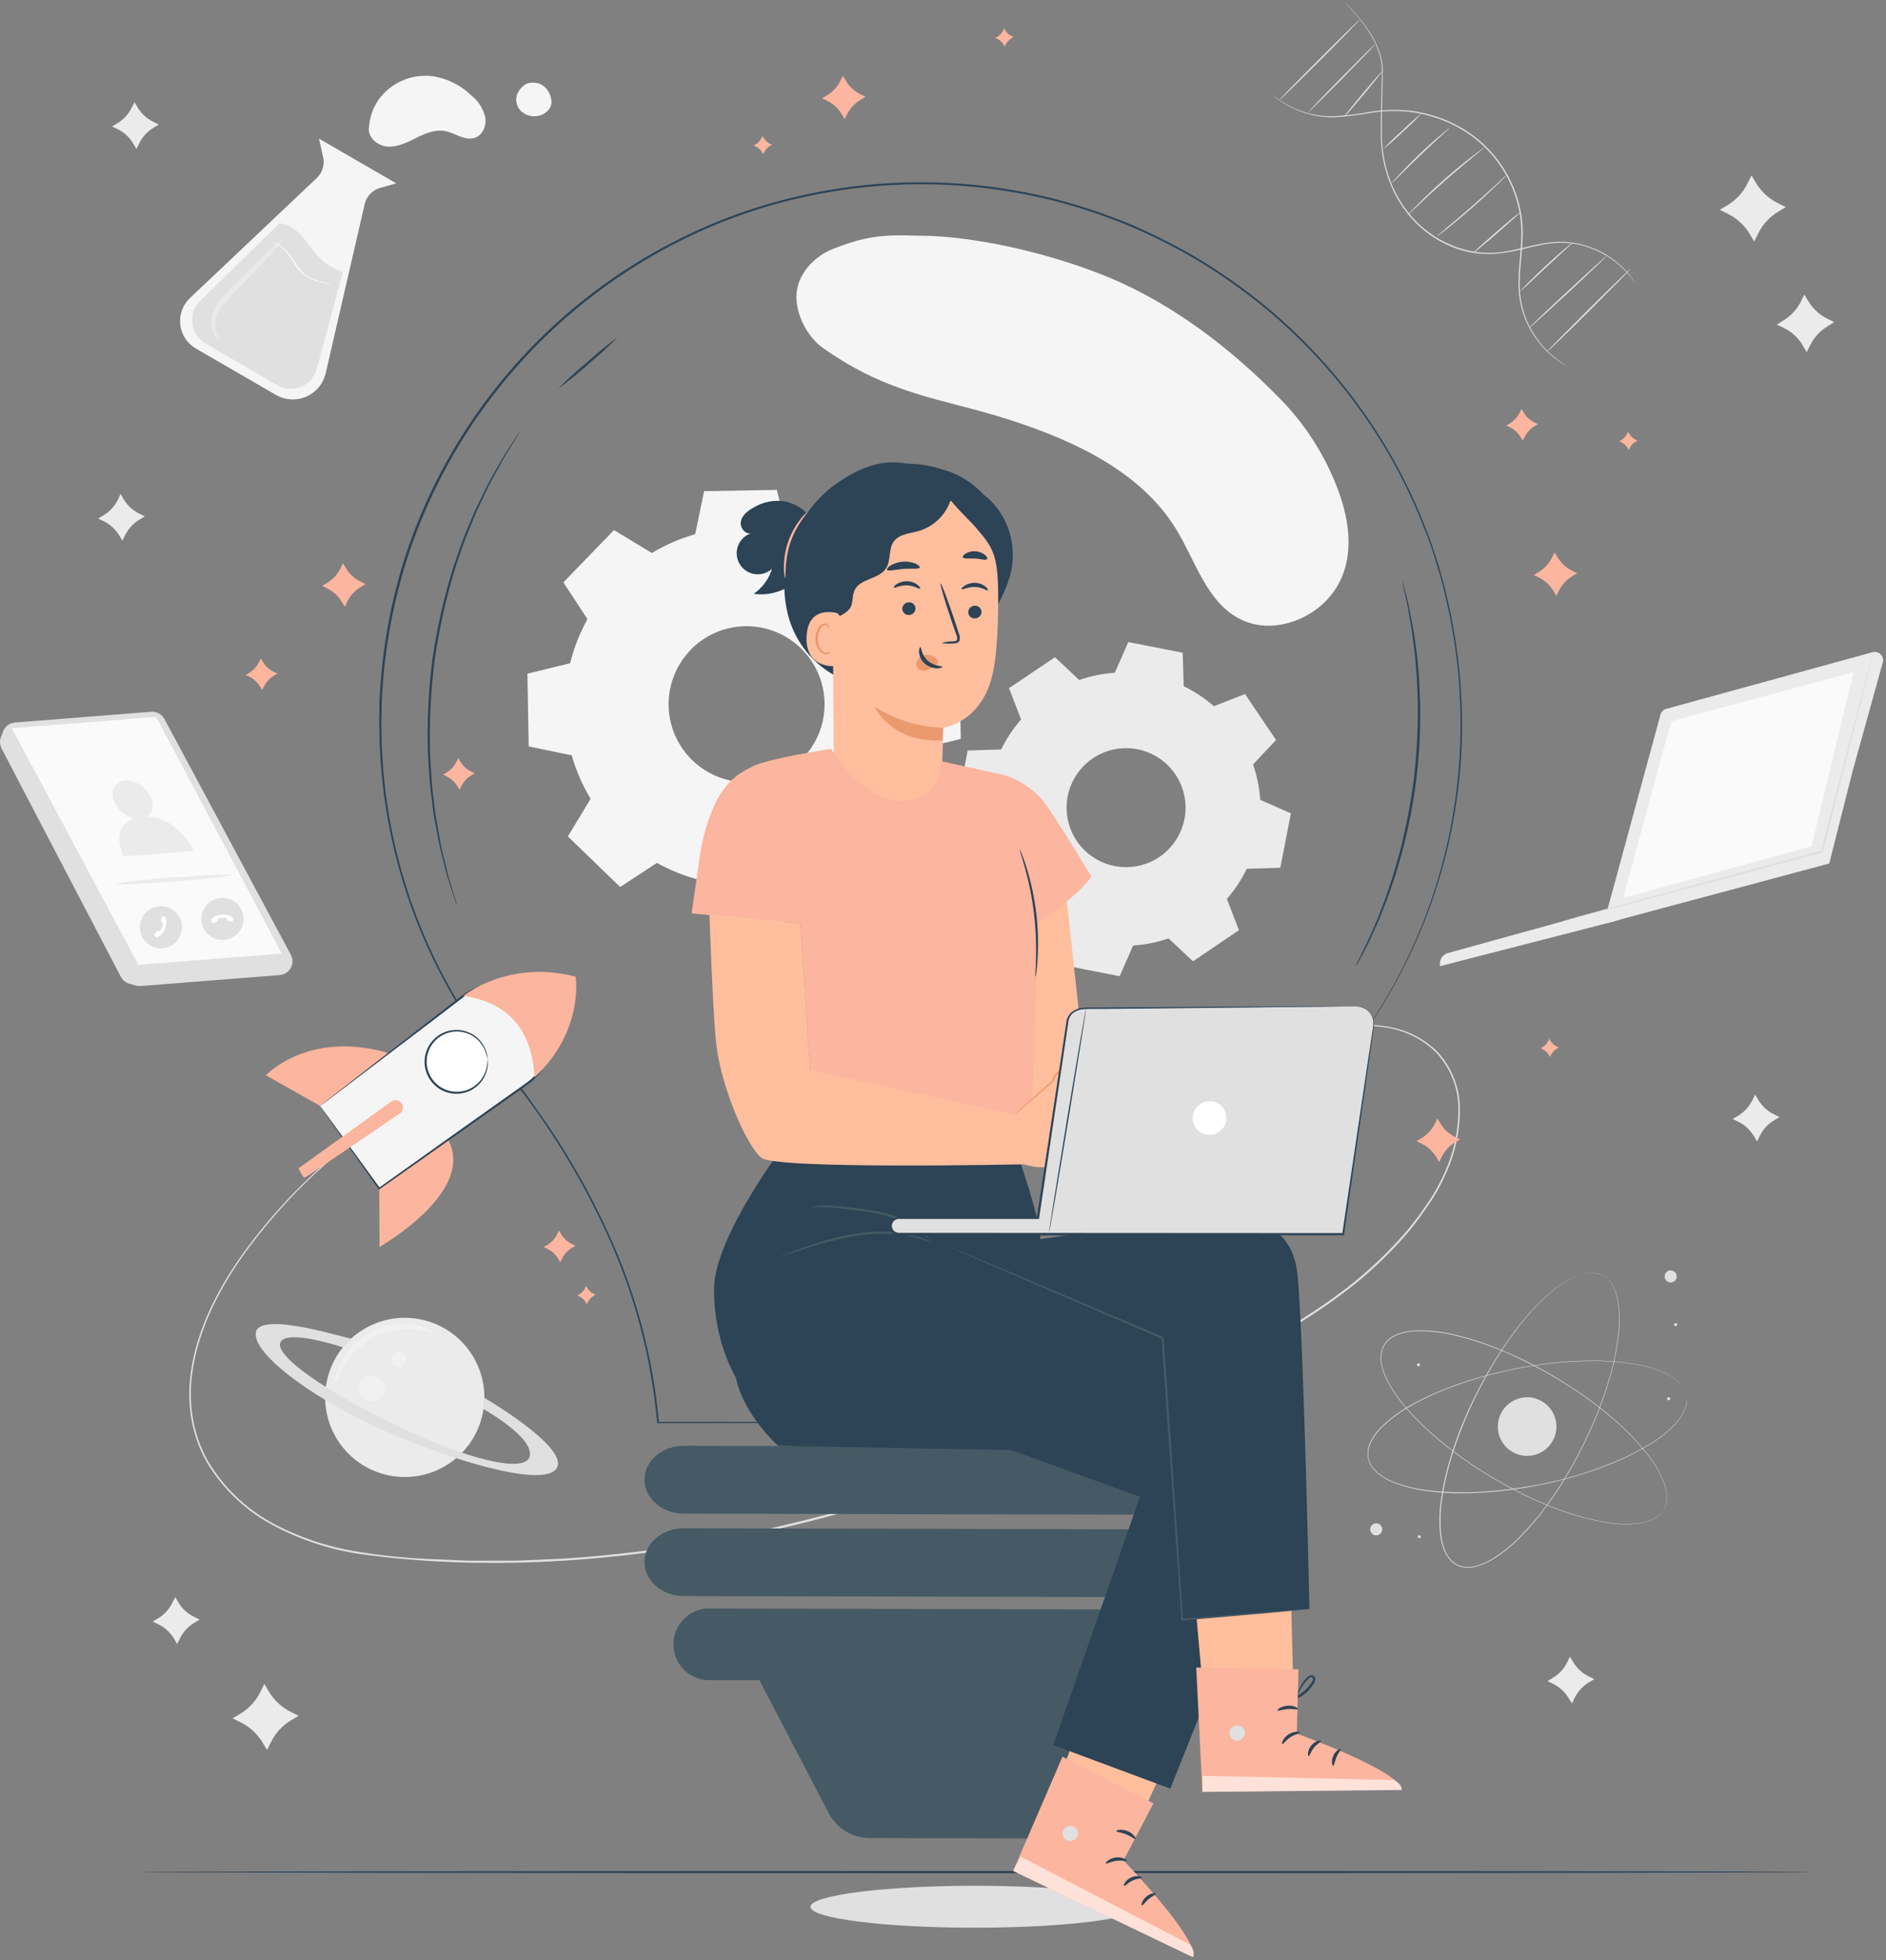 <svg width="204" height="212" viewBox="0 0 204 212" fill="none" xmlns="http://www.w3.org/2000/svg">
<rect x="0" y="0" width="204" height="212" fill="#808080" stroke="none"/>
<path d="M123.239 206.247C123.239 207.496 115.285 208.504 105.453 208.504C95.621 208.504 87.667 207.496 87.667 206.247C87.667 204.997 95.621 203.967 105.453 203.967C115.285 203.967 123.239 204.997 123.239 206.247Z" fill="#E0E0E0"/>
<path d="M70.493 59.824C71.962 58.937 73.543 58.25 75.194 57.781L76.161 53.125L84.028 52.988L85.159 57.603C86.826 58.013 88.431 58.645 89.929 59.482L93.906 56.878L99.566 62.351L97.098 66.414C97.987 67.883 98.674 69.464 99.141 71.116L103.784 72.055L103.921 79.922L99.306 81.053C98.895 82.72 98.263 84.324 97.427 85.823L100.031 89.8L94.558 95.455L90.495 92.992C89.024 93.879 87.441 94.566 85.788 95.035L84.822 99.692L76.959 99.829L75.824 95.213C74.158 94.799 72.554 94.167 71.053 93.335L67.081 95.939L61.422 90.466L63.885 86.403C62.998 84.933 62.31 83.352 61.841 81.701L57.185 80.734L57.048 72.867L61.668 71.736C62.079 70.07 62.709 68.466 63.542 66.966L60.938 62.989L66.411 57.334L70.474 59.797L70.493 59.824ZM74.684 70.313C73.525 71.514 72.748 73.031 72.451 74.673C72.154 76.315 72.351 78.008 73.017 79.538C73.683 81.068 74.787 82.367 76.191 83.269C77.594 84.172 79.234 84.638 80.902 84.609C82.57 84.579 84.192 84.056 85.563 83.105C86.934 82.153 87.992 80.817 88.604 79.264C89.215 77.712 89.352 76.013 88.998 74.382C88.644 72.751 87.814 71.263 86.614 70.103C85.006 68.549 82.847 67.696 80.61 67.733C78.374 67.77 76.244 68.693 74.688 70.3L74.684 70.313Z" fill="#F5F5F5"/>
<path d="M116.749 73.542C117.986 73.114 119.274 72.853 120.58 72.767L122.044 69.451L127.927 70.6L128.036 74.222C129.215 74.793 130.312 75.52 131.297 76.383L134.672 75.07L138.024 80.045L135.538 82.681C135.966 83.918 136.226 85.206 136.314 86.512L139.629 87.976L138.485 93.859L134.859 93.968C134.288 95.146 133.563 96.243 132.702 97.229L134.011 100.608L129.04 103.979L126.399 101.498C125.163 101.926 123.874 102.185 122.568 102.268L121.109 105.588L115.222 104.435L115.112 100.786C113.935 100.217 112.839 99.492 111.856 98.629L108.477 99.938L105.152 94.972L107.633 92.336C107.206 91.099 106.945 89.811 106.858 88.505L103.542 87.041L104.669 81.176L108.29 81.067C108.862 79.891 109.587 78.796 110.447 77.811L109.138 74.431L114.113 71.084L116.749 73.565V73.542ZM118.209 82.02C117.153 82.731 116.331 83.739 115.848 84.916C115.365 86.094 115.242 87.388 115.495 88.636C115.748 89.883 116.365 91.028 117.268 91.925C118.171 92.821 119.32 93.43 120.57 93.674C121.819 93.918 123.112 93.785 124.287 93.294C125.461 92.802 126.463 91.974 127.166 90.913C127.869 89.852 128.242 88.606 128.237 87.333C128.232 86.06 127.849 84.818 127.138 83.762C126.185 82.347 124.708 81.369 123.034 81.042C121.36 80.716 119.624 81.067 118.209 82.02Z" fill="#EBEBEB"/>
<path d="M137.367 10.065C137.367 10.065 137.408 10.065 137.477 10.143C137.545 10.22 137.645 10.284 137.782 10.384C138.181 10.692 138.6 10.973 139.036 11.223C139.724 11.619 140.453 11.935 141.212 12.167C142.216 12.47 143.264 12.607 144.313 12.573C145.586 12.498 146.853 12.345 148.107 12.117C149.559 11.867 151.038 11.819 152.503 11.976C154.125 12.169 155.703 12.632 157.173 13.344C160.363 14.888 162.812 17.633 163.982 20.978C164.527 22.518 164.768 24.149 164.693 25.78C164.639 27.335 164.42 28.79 164.383 30.163C164.317 31.435 164.482 32.708 164.871 33.921C165.2 34.919 165.683 35.859 166.303 36.707C166.767 37.352 167.305 37.938 167.909 38.454C168.15 38.673 168.365 38.837 168.588 38.992C168.812 39.147 168.967 39.257 169.113 39.348L169.45 39.548C169.523 39.599 169.564 39.621 169.564 39.626C169.521 39.608 169.48 39.587 169.441 39.562L169.099 39.375C168.948 39.288 168.771 39.165 168.561 39.028C168.351 38.892 168.105 38.718 167.868 38.499C166.435 37.292 165.362 35.715 164.766 33.939C164.365 32.716 164.192 31.43 164.256 30.145C164.288 28.776 164.502 27.299 164.552 25.758C164.62 24.144 164.379 22.533 163.841 21.01C162.684 17.703 160.264 14.991 157.109 13.467C155.657 12.759 154.098 12.297 152.494 12.099C151.041 11.94 149.572 11.983 148.13 12.227C146.871 12.456 145.599 12.608 144.322 12.683C143.26 12.704 142.201 12.55 141.189 12.227C139.945 11.836 138.785 11.218 137.768 10.402C137.632 10.293 137.536 10.202 137.472 10.147L137.367 10.065Z" fill="#E0E0E0"/>
<path d="M145.17 0C145.686 0.461 146.172 0.955 146.625 1.478C147.167 2.082 147.662 2.727 148.107 3.407C148.713 4.303 149.156 5.298 149.416 6.348C149.485 6.648 149.532 6.953 149.557 7.26C149.557 7.579 149.557 7.899 149.557 8.223C149.557 8.875 149.53 9.55 149.516 10.252C149.489 11.652 149.443 13.152 149.466 14.726C149.494 16.368 149.802 17.994 150.378 19.532C150.998 21.186 151.955 22.692 153.187 23.956C154.431 25.211 155.944 26.167 157.611 26.752C159.16 27.307 160.819 27.482 162.45 27.262C164.005 27.053 165.441 26.592 166.828 26.35C167.497 26.221 168.176 26.156 168.857 26.154C169.486 26.163 170.112 26.231 170.727 26.36C171.782 26.592 172.794 26.99 173.723 27.541C174.424 27.955 175.068 28.46 175.639 29.041C176.002 29.404 176.331 29.8 176.624 30.222L176.838 30.555L176.911 30.674C176.882 30.639 176.854 30.602 176.829 30.564C176.77 30.487 176.697 30.377 176.596 30.24C175.812 29.176 174.819 28.282 173.678 27.614C172.765 27.073 171.772 26.681 170.736 26.451C170.128 26.327 169.51 26.263 168.889 26.259C168.216 26.263 167.544 26.329 166.883 26.455C165.514 26.701 164.073 27.171 162.504 27.367C160.855 27.605 159.174 27.447 157.597 26.907C155.907 26.316 154.374 25.348 153.114 24.075C151.866 22.796 150.899 21.27 150.273 19.596C149.691 18.042 149.382 16.399 149.361 14.739C149.338 13.157 149.389 11.661 149.425 10.257C149.425 9.559 149.457 8.888 149.471 8.232C149.471 7.903 149.471 7.589 149.471 7.279C149.447 6.972 149.402 6.667 149.338 6.366C149.085 5.327 148.653 4.339 148.061 3.448C147.626 2.768 147.139 2.121 146.607 1.514C146.151 1.008 145.813 0.634 145.567 0.383L145.289 0.096L145.17 0Z" fill="#E0E0E0"/>
<path d="M149.516 7.698C149.548 7.725 148.636 8.87 147.478 10.256C146.319 11.643 145.353 12.742 145.321 12.714C145.289 12.687 146.201 11.543 147.359 10.156C148.518 8.77 149.484 7.671 149.516 7.698Z" fill="#E0E0E0"/>
<path d="M148.732 4.793C148.764 4.825 147.172 6.485 145.179 8.51C143.186 10.535 141.531 12.158 141.531 12.113C141.531 12.067 143.09 10.421 145.083 8.4C147.076 6.38 148.7 4.761 148.732 4.793Z" fill="#E0E0E0"/>
<path d="M147.108 2.098C147.14 2.125 145.206 4.109 142.794 6.521C140.381 8.934 138.402 10.868 138.37 10.836C138.338 10.804 140.272 8.824 142.684 6.412C145.097 4 147.076 2.066 147.108 2.098Z" fill="#E0E0E0"/>
<path d="M164.438 22.966C164.465 22.998 163.339 24.011 161.921 25.247C160.502 26.483 159.335 27.427 159.303 27.395C159.271 27.363 160.402 26.35 161.82 25.114C163.239 23.879 164.392 22.93 164.438 22.966Z" fill="#E0E0E0"/>
<path d="M162.919 18.972C162.841 19.079 162.753 19.178 162.655 19.268C162.482 19.45 162.222 19.724 161.898 20.02C161.246 20.65 160.334 21.503 159.298 22.415C158.263 23.327 157.296 24.12 156.59 24.695C156.234 24.973 155.946 25.197 155.741 25.347C155.643 25.435 155.535 25.51 155.417 25.57C155.504 25.471 155.6 25.381 155.705 25.302L156.521 24.608C157.21 24.025 158.158 23.24 159.194 22.328C160.229 21.416 161.155 20.581 161.82 19.975L162.614 19.222C162.707 19.128 162.809 19.044 162.919 18.972Z" fill="#E0E0E0"/>
<path d="M160.612 15.907C160.511 16.012 160.401 16.108 160.283 16.194L159.371 16.951C158.587 17.59 157.515 18.479 156.357 19.496C155.198 20.513 154.181 21.466 153.447 22.159L152.581 22.98C152.481 23.089 152.369 23.187 152.248 23.272C152.332 23.151 152.428 23.04 152.535 22.939C152.727 22.734 153.014 22.437 153.37 22.082C154.086 21.366 155.098 20.399 156.256 19.377C157.415 18.356 158.5 17.48 159.303 16.865C159.704 16.559 160.033 16.313 160.265 16.149C160.373 16.058 160.489 15.977 160.612 15.907Z" fill="#E0E0E0"/>
<path d="M156.795 13.827C156.725 13.918 156.646 14.001 156.557 14.073L155.878 14.698C155.303 15.227 154.51 15.957 153.652 16.778C152.795 17.599 152.029 18.356 151.477 18.908L150.82 19.56C150.746 19.646 150.66 19.721 150.565 19.783C150.626 19.687 150.696 19.597 150.775 19.514C150.921 19.35 151.13 19.117 151.4 18.83C151.929 18.26 152.686 17.489 153.543 16.664C154.4 15.838 155.212 15.122 155.823 14.616C156.12 14.365 156.361 14.16 156.535 14.028C156.614 13.953 156.701 13.885 156.795 13.827Z" fill="#E0E0E0"/>
<path d="M153.835 12.195C153.18 12.911 152.487 13.591 151.76 14.233C151.068 14.914 150.338 15.557 149.575 16.158C150.238 15.448 150.936 14.774 151.669 14.137C152.356 13.453 153.079 12.804 153.835 12.195Z" fill="#E0E0E0"/>
<path d="M170.116 26.218C170.057 26.303 169.988 26.382 169.911 26.451L169.299 27.016C168.757 27.522 168.059 28.165 167.284 28.877C166.508 29.588 165.824 30.245 165.286 30.756L164.675 31.321C164.603 31.394 164.524 31.458 164.438 31.513C164.438 31.513 164.497 31.422 164.634 31.276C164.771 31.13 164.962 30.924 165.209 30.674C165.701 30.172 166.394 29.492 167.179 28.763C167.963 28.033 168.693 27.395 169.226 26.939C169.496 26.71 169.714 26.533 169.87 26.41C169.942 26.334 170.025 26.269 170.116 26.218Z" fill="#E0E0E0"/>
<path d="M173.837 27.623C173.865 27.65 172.013 29.447 169.674 31.609C167.334 33.77 165.437 35.512 165.405 35.48C165.373 35.449 167.229 33.656 169.569 31.495C171.908 29.333 173.805 27.591 173.837 27.623Z" fill="#E0E0E0"/>
<path d="M176.396 29.055C176.428 29.082 174.421 31.116 171.917 33.615C169.414 36.114 167.357 38.075 167.325 38.043C167.293 38.011 169.3 35.982 171.808 33.483C174.316 30.984 176.368 29.023 176.396 29.055Z" fill="#E0E0E0"/>
<path d="M179.944 163.306L180.03 163.123L180.08 163.023C180.08 162.982 180.108 162.936 180.126 162.891C180.167 162.781 180.198 162.668 180.217 162.553C180.217 162.489 180.245 162.421 180.254 162.348V162.12C180.26 162.035 180.26 161.95 180.254 161.865C180.254 161.773 180.254 161.682 180.254 161.586C180.202 161.146 180.095 160.714 179.934 160.3C179.479 159.168 178.851 158.113 178.074 157.172C177.064 155.915 175.942 154.752 174.722 153.697C173.249 152.408 171.687 151.226 170.047 150.158C168.17 148.926 166.209 147.827 164.178 146.87C163.106 146.368 161.984 145.898 160.817 145.474C159.626 145.037 158.407 144.679 157.169 144.403C155.893 144.1 154.585 143.958 153.274 143.978C152.605 143.992 151.942 144.107 151.308 144.32C150.992 144.431 150.693 144.584 150.419 144.776C150.148 144.976 149.918 145.225 149.74 145.511C149.577 145.807 149.469 146.13 149.42 146.464C149.386 146.797 149.395 147.132 149.448 147.463C149.57 148.12 149.791 148.755 150.104 149.346C150.718 150.501 151.475 151.573 152.357 152.538C153.201 153.483 154.104 154.372 155.062 155.202C155.974 156.018 156.95 156.77 157.912 157.482C159.733 158.796 161.644 159.98 163.631 161.025C165.362 161.943 167.155 162.737 168.998 163.401C170.517 163.951 172.081 164.363 173.673 164.633C174.876 164.856 176.106 164.894 177.321 164.747C177.761 164.686 178.192 164.57 178.603 164.4C178.694 164.368 178.772 164.318 178.854 164.282C178.93 164.245 179.003 164.203 179.072 164.154L179.269 164.026L179.428 163.894C179.519 163.822 179.603 163.741 179.679 163.652C179.711 163.616 179.743 163.584 179.77 163.547L179.834 163.456L179.957 163.287L179.843 163.461L179.779 163.556L179.688 163.661C179.613 163.75 179.531 163.833 179.442 163.908L179.278 164.04L179.086 164.172C179.014 164.219 178.94 164.262 178.863 164.3C178.781 164.336 178.703 164.386 178.612 164.423C178.2 164.596 177.768 164.714 177.326 164.774C176.112 164.931 174.881 164.897 173.677 164.674C172.084 164.41 170.518 164.001 168.998 163.452C167.154 162.79 165.358 161.997 163.626 161.08C161.635 160.038 159.721 158.856 157.898 157.541C156.936 156.843 155.978 156.091 155.039 155.261C154.079 154.431 153.174 153.54 152.33 152.593C151.438 151.62 150.672 150.538 150.05 149.373C149.735 148.775 149.512 148.132 149.388 147.467C149.334 147.128 149.324 146.783 149.361 146.441C149.408 146.098 149.519 145.767 149.689 145.465C149.872 145.17 150.109 144.912 150.387 144.703C150.67 144.513 150.977 144.359 151.299 144.247C151.941 144.035 152.611 143.919 153.288 143.905C154.604 143.884 155.919 144.027 157.201 144.33C158.439 144.609 159.658 144.97 160.849 145.41C162.016 145.834 163.129 146.322 164.215 146.81C166.248 147.771 168.211 148.874 170.088 150.112C171.729 151.182 173.291 152.367 174.763 153.66C175.983 154.72 177.105 155.887 178.115 157.149C178.89 158.096 179.516 159.155 179.971 160.291C180.128 160.708 180.233 161.143 180.281 161.586C180.281 161.682 180.281 161.778 180.281 161.869C180.288 161.954 180.288 162.039 180.281 162.124C180.281 162.207 180.281 162.284 180.281 162.357C180.281 162.43 180.254 162.498 180.24 162.562C180.219 162.678 180.187 162.791 180.144 162.9C180.144 162.945 180.117 162.991 180.099 163.027L180.044 163.132L179.944 163.306Z" fill="#E0E0E0"/>
<path d="M182.415 150.915C182.415 150.915 182.392 150.851 182.356 150.719C182.356 150.687 182.356 150.65 182.324 150.609L182.274 150.482C182.231 150.374 182.18 150.27 182.119 150.171C182.082 150.117 182.05 150.053 182.009 149.994L181.868 149.811C181.818 149.742 181.762 149.678 181.699 149.62C181.639 149.55 181.573 149.484 181.503 149.424C181.169 149.126 180.798 148.873 180.4 148.671C179.307 148.131 178.138 147.762 176.934 147.577C175.341 147.313 173.728 147.192 172.113 147.216C170.158 147.23 168.205 147.383 166.271 147.672C164.051 148.001 161.856 148.485 159.704 149.123C158.569 149.465 157.424 149.857 156.266 150.317C155.089 150.783 153.943 151.324 152.836 151.936C151.682 152.562 150.61 153.327 149.644 154.217C149.155 154.672 148.737 155.198 148.403 155.776C148.245 156.071 148.125 156.385 148.048 156.711C147.973 157.041 147.969 157.382 148.034 157.713C148.099 158.045 148.233 158.359 148.426 158.636C148.623 158.908 148.855 159.153 149.115 159.365C149.643 159.776 150.23 160.103 150.857 160.337C152.088 160.79 153.37 161.088 154.674 161.226C155.932 161.369 157.198 161.432 158.464 161.413C159.704 161.413 160.917 161.326 162.112 161.203C164.343 160.982 166.556 160.604 168.734 160.072C170.635 159.596 172.5 158.987 174.316 158.248C175.817 157.656 177.261 156.928 178.63 156.073C179.673 155.442 180.613 154.655 181.417 153.738C181.707 153.402 181.95 153.03 182.142 152.63C182.183 152.545 182.22 152.458 182.251 152.37C182.284 152.293 182.311 152.213 182.333 152.132L182.392 151.904C182.392 151.836 182.415 151.763 182.424 151.699C182.445 151.585 182.452 151.469 182.447 151.353C182.449 151.307 182.449 151.261 182.447 151.216V151.102C182.447 150.97 182.424 150.897 182.424 150.897L182.452 151.102V151.216V151.353C182.465 151.468 182.465 151.584 182.452 151.699C182.452 151.768 182.452 151.836 182.424 151.909C182.397 151.982 182.383 152.055 182.365 152.137C182.343 152.219 182.316 152.3 182.283 152.379C182.253 152.467 182.218 152.554 182.178 152.639C181.986 153.04 181.743 153.415 181.458 153.756C180.655 154.68 179.713 155.474 178.667 156.109C177.298 156.969 175.854 157.702 174.352 158.298C172.535 159.036 170.668 159.646 168.766 160.122C166.584 160.668 164.367 161.06 162.13 161.294C160.949 161.418 159.736 161.491 158.482 161.504C157.213 161.528 155.944 161.465 154.683 161.317C153.371 161.176 152.083 160.87 150.848 160.405C150.213 160.168 149.618 159.836 149.083 159.42C148.816 159.204 148.58 158.952 148.381 158.672C148.186 158.385 148.049 158.063 147.975 157.724C147.911 157.383 147.911 157.034 147.975 156.693C148.054 156.359 148.177 156.037 148.34 155.735C148.676 155.148 149.098 154.614 149.594 154.153C150.559 153.263 151.631 152.497 152.786 151.873C153.897 151.263 155.048 150.726 156.229 150.267C157.383 149.811 158.537 149.41 159.672 149.072C161.832 148.434 164.034 147.951 166.262 147.627C168.199 147.334 170.154 147.182 172.113 147.171C173.73 147.148 175.345 147.273 176.938 147.545C178.146 147.734 179.319 148.108 180.413 148.653C180.811 148.859 181.18 149.115 181.512 149.414C181.585 149.474 181.645 149.551 181.708 149.611C181.767 149.672 181.822 149.738 181.873 149.807C181.923 149.87 181.973 149.934 182.014 149.994C182.055 150.053 182.087 150.117 182.123 150.176C182.185 150.274 182.235 150.378 182.274 150.486C182.293 150.529 182.31 150.573 182.324 150.618L182.356 150.728C182.397 150.851 182.415 150.915 182.415 150.915Z" fill="#E0E0E0"/>
<path d="M173.303 137.913L173.112 137.835L173.007 137.794L172.875 137.758C172.763 137.723 172.649 137.7 172.533 137.69L172.323 137.667H172.09C172.007 137.66 171.923 137.66 171.84 137.667C171.746 137.671 171.653 137.682 171.561 137.699C171.126 137.783 170.702 137.919 170.298 138.105C169.203 138.64 168.195 139.34 167.311 140.18C166.124 141.273 165.041 142.473 164.073 143.764C162.894 145.322 161.828 146.962 160.881 148.671C159.78 150.627 158.818 152.659 158.003 154.75C157.579 155.854 157.182 157.008 156.84 158.198C156.489 159.414 156.215 160.651 156.019 161.901C155.807 163.196 155.756 164.511 155.869 165.818C155.923 166.482 156.077 167.134 156.325 167.752C156.459 168.06 156.634 168.348 156.845 168.609C157.065 168.864 157.331 169.076 157.629 169.234C157.932 169.379 158.261 169.464 158.596 169.485C158.932 169.499 159.268 169.467 159.595 169.389C160.239 169.223 160.854 168.96 161.419 168.609C162.532 167.915 163.554 167.085 164.461 166.138C165.35 165.234 166.18 164.275 166.946 163.265C167.694 162.275 168.378 161.267 169.007 160.264C170.191 158.356 171.24 156.367 172.145 154.312C172.941 152.525 173.61 150.684 174.147 148.803C174.594 147.253 174.899 145.666 175.059 144.06C175.201 142.845 175.155 141.614 174.922 140.412C174.833 139.977 174.687 139.556 174.489 139.158C174.448 139.075 174.403 138.994 174.352 138.916C174.312 138.841 174.264 138.769 174.211 138.702L174.07 138.52C174.024 138.46 173.974 138.415 173.928 138.364C173.85 138.279 173.763 138.203 173.668 138.136C173.627 138.105 173.595 138.073 173.559 138.05L173.463 137.991L173.29 137.886L173.468 137.986L173.563 138.041C173.6 138.063 173.636 138.095 173.677 138.127C173.772 138.194 173.859 138.27 173.937 138.355C173.983 138.401 174.038 138.451 174.083 138.506L174.229 138.693C174.282 138.759 174.329 138.829 174.371 138.903C174.422 138.98 174.467 139.061 174.507 139.144C174.715 139.542 174.868 139.965 174.963 140.403C175.2 141.604 175.25 142.835 175.114 144.051C174.954 145.661 174.648 147.253 174.202 148.808C173.668 150.692 173 152.536 172.204 154.326C171.302 156.385 170.253 158.377 169.067 160.287C168.442 161.294 167.758 162.302 167.005 163.292C166.245 164.31 165.418 165.275 164.529 166.183C163.619 167.136 162.592 167.971 161.474 168.669C160.898 169.024 160.272 169.29 159.617 169.458C159.283 169.537 158.939 169.571 158.596 169.558C158.244 169.545 157.9 169.456 157.585 169.299C157.271 169.142 156.993 168.919 156.772 168.646C156.554 168.381 156.374 168.086 156.238 167.77C155.98 167.145 155.819 166.483 155.759 165.809C155.646 164.498 155.698 163.177 155.914 161.878C156.106 160.624 156.382 159.384 156.74 158.166C157.082 156.971 157.474 155.817 157.903 154.709C158.723 152.631 159.687 150.614 160.79 148.671C161.747 146.961 162.823 145.32 164.009 143.76C164.984 142.47 166.072 141.27 167.261 140.175C168.153 139.337 169.168 138.64 170.271 138.109C170.675 137.922 171.101 137.787 171.539 137.708C171.634 137.708 171.73 137.708 171.817 137.676C171.902 137.669 171.987 137.669 172.072 137.676H172.309L172.514 137.699C172.63 137.715 172.744 137.739 172.857 137.772L172.989 137.813L173.098 137.854L173.303 137.913Z" fill="#E0E0E0"/>
<path d="M149.229 164.879C149.335 164.952 149.417 165.054 149.465 165.173C149.513 165.292 149.525 165.423 149.499 165.549C149.473 165.675 149.41 165.79 149.319 165.881C149.228 165.971 149.111 166.033 148.985 166.057C148.859 166.082 148.728 166.069 148.61 166.019C148.491 165.97 148.39 165.886 148.318 165.779C148.247 165.672 148.209 165.547 148.208 165.418C148.208 165.29 148.246 165.164 148.317 165.057C148.364 164.984 148.426 164.922 148.497 164.873C148.569 164.825 148.65 164.792 148.735 164.775C148.82 164.758 148.908 164.759 148.993 164.777C149.077 164.795 149.158 164.829 149.229 164.879Z" fill="#E0E0E0"/>
<path d="M181.348 137.931C181.374 138.058 181.361 138.189 181.312 138.308C181.263 138.428 181.18 138.53 181.072 138.602C180.965 138.674 180.839 138.712 180.71 138.712C180.581 138.712 180.455 138.674 180.347 138.603C180.24 138.531 180.156 138.429 180.107 138.31C180.057 138.191 180.044 138.06 180.069 137.933C180.095 137.806 180.157 137.69 180.248 137.599C180.339 137.508 180.456 137.446 180.582 137.42C180.751 137.387 180.927 137.422 181.071 137.517C181.214 137.613 181.314 137.762 181.348 137.931Z" fill="#E0E0E0"/>
<path d="M153.68 166.179C153.684 166.2 153.684 166.222 153.68 166.243C153.676 166.264 153.667 166.285 153.655 166.303C153.643 166.321 153.628 166.336 153.609 166.348C153.591 166.36 153.571 166.368 153.55 166.373C153.529 166.377 153.507 166.377 153.486 166.372C153.464 166.368 153.444 166.36 153.426 166.348C153.408 166.336 153.393 166.32 153.381 166.302C153.369 166.284 153.36 166.264 153.356 166.243C153.348 166.2 153.357 166.155 153.381 166.119C153.405 166.082 153.443 166.057 153.486 166.049C153.529 166.04 153.574 166.049 153.61 166.074C153.646 166.098 153.671 166.136 153.68 166.179Z" fill="#E0E0E0"/>
<path d="M153.593 147.59C153.602 147.633 153.593 147.678 153.568 147.714C153.544 147.751 153.506 147.776 153.463 147.784C153.42 147.793 153.376 147.784 153.34 147.759C153.303 147.735 153.278 147.697 153.27 147.654C153.265 147.633 153.265 147.61 153.269 147.589C153.273 147.567 153.282 147.546 153.294 147.528C153.306 147.51 153.322 147.494 153.341 147.482C153.359 147.47 153.38 147.462 153.402 147.458C153.423 147.454 153.445 147.454 153.466 147.459C153.487 147.463 153.507 147.472 153.525 147.484C153.543 147.497 153.558 147.512 153.57 147.531C153.581 147.549 153.589 147.569 153.593 147.59Z" fill="#E0E0E0"/>
<path d="M180.66 151.266C180.664 151.287 180.663 151.309 180.659 151.33C180.654 151.351 180.646 151.371 180.633 151.389C180.621 151.407 180.605 151.422 180.587 151.434C180.569 151.446 180.549 151.454 180.527 151.458C180.506 151.462 180.485 151.463 180.464 151.459C180.442 151.455 180.422 151.446 180.404 151.435C180.387 151.423 180.371 151.407 180.359 151.389C180.348 151.371 180.34 151.351 180.336 151.33C180.331 151.309 180.331 151.287 180.335 151.265C180.339 151.244 180.347 151.223 180.359 151.205C180.371 151.187 180.386 151.171 180.404 151.159C180.422 151.147 180.442 151.138 180.464 151.134C180.485 151.129 180.507 151.129 180.529 151.133C180.551 151.137 180.571 151.146 180.59 151.158C180.608 151.171 180.624 151.186 180.636 151.205C180.648 151.224 180.656 151.244 180.66 151.266Z" fill="#E0E0E0"/>
<path d="M181.412 143.249C181.417 143.27 181.417 143.291 181.413 143.313C181.409 143.334 181.401 143.354 181.389 143.372C181.377 143.39 181.362 143.405 181.344 143.417C181.326 143.428 181.305 143.437 181.284 143.44C181.263 143.445 181.241 143.445 181.22 143.441C181.198 143.438 181.178 143.429 181.159 143.418C181.141 143.406 181.125 143.39 181.113 143.372C181.101 143.354 181.092 143.334 181.088 143.313C181.083 143.291 181.083 143.269 181.087 143.247C181.092 143.225 181.1 143.205 181.113 143.186C181.125 143.168 181.141 143.153 181.159 143.14C181.178 143.128 181.199 143.12 181.22 143.117C181.242 143.113 181.263 143.113 181.285 143.117C181.306 143.122 181.326 143.131 181.344 143.143C181.361 143.155 181.377 143.171 181.388 143.189C181.4 143.207 181.408 143.227 181.412 143.249Z" fill="#E0E0E0"/>
<path d="M167.999 155.756C168.801 154.2 168.191 152.289 166.635 151.486C165.079 150.684 163.167 151.295 162.365 152.851C161.563 154.407 162.174 156.318 163.729 157.12C165.285 157.923 167.197 157.312 167.999 155.756Z" fill="#E0E0E0"/>
<path d="M144.664 52.815C143.282 49.187 141.164 45.884 138.443 43.114C133.742 38.308 128.383 34.062 122.322 31.079C116.261 28.097 106.361 25.452 99.169 25.493C95.447 25.347 93.568 25.58 90.185 26.888C88.073 27.705 86.299 29.588 86.153 31.818C86.016 33.884 87.293 36.424 88.999 37.628C96.332 42.8 101.887 43.069 109.001 45.345C116.115 47.62 123.43 50.99 127.266 57.32C129.35 60.75 130.536 65.146 134.147 66.966C137.65 68.735 142.265 67.02 144.413 63.773C146.561 60.526 146.05 56.44 144.664 52.815Z" fill="#F5F5F5"/>
<path d="M47.161 117.701C47.161 117.701 46.983 117.806 46.628 117.997C46.272 118.189 45.747 118.453 45.072 118.864C43.087 119.993 41.171 121.24 39.335 122.599C36.422 124.736 33.712 127.138 31.241 129.773C29.699 131.419 28.253 133.152 26.908 134.962C25.387 136.98 24.069 139.143 22.972 141.42C22.398 142.65 21.909 143.917 21.509 145.214C21.106 146.572 20.834 147.964 20.697 149.373C20.57 150.843 20.648 152.322 20.929 153.77C21.076 154.517 21.279 155.251 21.536 155.968C21.806 156.689 22.132 157.387 22.512 158.057C24.165 160.83 26.526 163.114 29.352 164.674C32.362 166.306 35.637 167.393 39.025 167.884C40.758 168.172 42.523 168.368 44.32 168.505C45.232 168.582 46.144 168.609 47.029 168.65L49.765 168.769C50.677 168.828 51.589 168.806 52.538 168.806H55.338C56.278 168.806 57.221 168.742 58.166 168.71L61.02 168.578C68.9 168.059 76.722 166.884 84.406 165.066C100.231 161.39 114.692 155.662 127.425 149.72C133.81 146.769 139.77 143.687 144.796 139.965C147.229 138.184 149.471 136.156 151.486 133.913L152.198 133.102C152.43 132.833 152.654 132.541 152.864 132.267L153.516 131.433L154.113 130.571C154.911 129.473 155.594 128.296 156.152 127.059C157.235 124.781 157.781 122.285 157.748 119.762C157.704 117.499 156.801 115.337 155.221 113.715C153.789 112.368 151.989 111.478 150.05 111.157C148.427 110.869 146.766 110.869 145.143 111.157C143.846 111.385 142.57 111.722 141.33 112.165C140.249 112.539 139.355 112.908 138.63 113.213L136.993 113.916L136.437 114.153L136.984 113.893C137.349 113.729 137.896 113.478 138.612 113.168C139.328 112.858 140.227 112.479 141.307 112.096C142.548 111.645 143.825 111.3 145.124 111.066C146.759 110.765 148.435 110.757 150.073 111.043C152.036 111.354 153.861 112.243 155.317 113.597C156.929 115.239 157.853 117.434 157.903 119.735C157.947 122.288 157.401 124.816 156.307 127.123C155.75 128.371 155.065 129.559 154.264 130.666L153.666 131.533L153.037 132.372C152.813 132.65 152.604 132.942 152.366 133.216L151.655 134.032C149.635 136.286 147.387 138.325 144.947 140.116C139.907 143.86 133.929 146.956 127.553 149.912C114.816 155.872 100.341 161.609 84.493 165.294C68.645 168.979 52.985 170.028 39.016 168.099C35.605 167.597 32.31 166.494 29.284 164.842C26.423 163.263 24.034 160.951 22.361 158.143C21.974 157.464 21.643 156.755 21.372 156.023C21.113 155.3 20.909 154.559 20.761 153.806C20.479 152.342 20.402 150.845 20.533 149.36C20.673 147.938 20.95 146.533 21.358 145.164C21.764 143.859 22.259 142.584 22.84 141.347C23.945 139.062 25.274 136.893 26.808 134.871C30.325 130.148 34.536 125.985 39.299 122.521C41.143 121.17 43.07 119.935 45.068 118.823C46.418 118.057 47.161 117.701 47.161 117.701Z" fill="#E0E0E0"/>
<path d="M179.597 77.332L173.892 98.31L156.562 103.098C156.281 103.193 156.044 103.388 155.898 103.647C155.753 103.905 155.708 104.209 155.773 104.498L174.735 99.623L175.383 99.418L197.862 93.398L200.374 83.457L203.617 71.782C203.682 71.629 203.705 71.462 203.682 71.298C203.659 71.134 203.592 70.979 203.488 70.85C203.384 70.721 203.247 70.623 203.091 70.566C202.935 70.509 202.767 70.496 202.604 70.528L180.199 76.68C180.05 76.726 179.916 76.81 179.81 76.925C179.705 77.039 179.631 77.18 179.597 77.332Z" fill="#EBEBEB"/>
<path d="M180.765 78.011L175.575 97.129L195.942 91.538L200.498 72.694L180.765 78.011Z" fill="#FAFAFA"/>
<path d="M202.605 70.528C202.61 70.564 202.61 70.601 202.605 70.637C202.582 70.724 202.559 70.829 202.532 70.961C202.459 71.257 202.358 71.672 202.235 72.197C201.961 73.287 201.574 74.842 201.095 76.757C200.105 80.652 198.733 86.051 197.178 92.149V92.217H197.109L193.848 93.097L176.295 97.781L170.969 99.172L169.518 99.541L169.14 99.628L169.008 99.651C169.047 99.631 169.088 99.616 169.131 99.605L169.505 99.496L170.946 99.085L176.25 97.617L193.785 92.865L197.05 91.989L196.963 92.076C198.546 85.983 199.946 80.588 200.958 76.702C201.464 74.778 201.87 73.232 202.167 72.142C202.308 71.622 202.422 71.23 202.504 70.915C202.541 70.787 202.568 70.683 202.595 70.6C202.623 70.518 202.605 70.528 202.605 70.528Z" fill="#E0E0E0"/>
<path d="M48.138 158.573C52.24 156.168 53.615 150.892 51.21 146.79C48.804 142.688 43.529 141.313 39.427 143.719C35.325 146.124 33.95 151.4 36.355 155.502C38.761 159.604 44.036 160.979 48.138 158.573Z" fill="#EBEBEB"/>
<g opacity="0.3">
<path d="M40.877 151.439C40.632 151.571 40.353 151.627 40.077 151.6C39.8 151.574 39.537 151.465 39.322 151.289C39.107 151.113 38.949 150.877 38.868 150.611C38.787 150.345 38.787 150.061 38.867 149.795C38.948 149.529 39.106 149.293 39.321 149.116C39.536 148.94 39.798 148.831 40.075 148.804C40.352 148.777 40.63 148.833 40.875 148.964C41.12 149.096 41.321 149.297 41.452 149.542C41.626 149.87 41.664 150.254 41.556 150.609C41.448 150.965 41.204 151.263 40.877 151.439Z" fill="white"/>
</g>
<g opacity="0.3">
<path d="M43.508 147.759C43.366 147.834 43.204 147.866 43.044 147.849C42.883 147.833 42.731 147.769 42.607 147.667C42.483 147.564 42.392 147.427 42.345 147.273C42.299 147.118 42.299 146.954 42.346 146.799C42.393 146.645 42.484 146.508 42.609 146.406C42.734 146.304 42.886 146.241 43.046 146.225C43.207 146.209 43.368 146.241 43.511 146.317C43.653 146.393 43.769 146.509 43.846 146.651C43.946 146.843 43.967 147.067 43.904 147.274C43.841 147.481 43.699 147.656 43.508 147.759Z" fill="white"/>
</g>
<path d="M37.985 144.786C37.871 144.89 28.107 141.716 27.674 144.111C27.241 146.505 34.46 151.759 42.569 155.183C50.677 158.608 59.552 160.948 60.309 158.599C61.066 156.251 52.387 151.193 52.387 151.193L52.296 152.406C52.296 152.406 57.664 155.398 57.313 157.45C56.962 159.502 50.308 157.765 42.961 154.23C35.614 150.696 29.635 146.678 30.333 145.187C31.031 143.696 37.101 145.73 37.101 145.73L37.985 144.786Z" fill="#E0E0E0"/>
<g opacity="0.3">
<path d="M46.883 144.111C46.842 144.211 46.131 143.933 44.94 143.819C43.407 143.649 41.857 143.932 40.482 144.632C39.107 145.332 37.967 146.419 37.201 147.759C36.595 148.79 36.403 149.528 36.289 149.501C36.175 149.474 36.239 148.694 36.773 147.54C37.089 146.866 37.506 146.243 38.008 145.693C38.625 145.012 39.358 144.446 40.175 144.024C40.996 143.613 41.884 143.35 42.797 143.249C43.537 143.166 44.286 143.195 45.018 143.335C46.254 143.6 46.915 144.047 46.883 144.111Z" fill="white"/>
</g>
<path d="M34.501 14.99L34.957 17.033C35.043 17.43 35.025 17.841 34.905 18.229C34.785 18.616 34.568 18.966 34.273 19.245L20.555 32.229C20.166 32.596 19.867 33.048 19.684 33.551C19.5 34.054 19.436 34.593 19.498 35.124C19.56 35.656 19.745 36.166 20.038 36.613C20.332 37.061 20.726 37.433 21.189 37.701L29.854 42.718C30.347 43.001 30.899 43.165 31.466 43.197C32.033 43.229 32.6 43.127 33.121 42.902C33.643 42.676 34.104 42.331 34.469 41.895C34.833 41.46 35.091 40.945 35.222 40.392L39.449 22.068C39.544 21.655 39.748 21.276 40.04 20.969C40.333 20.663 40.702 20.441 41.109 20.326L42.856 19.833L34.501 14.99Z" fill="#F5F5F5"/>
<path d="M37.083 29.419C36.112 29.119 35.231 28.581 34.52 27.855C33.84 27.153 33.334 26.3 32.695 25.575C32.057 24.85 31.19 24.207 30.214 24.166L21.654 32.534C21.333 32.848 21.088 33.233 20.94 33.657C20.791 34.081 20.743 34.534 20.799 34.98C20.854 35.426 21.012 35.853 21.261 36.228C21.509 36.603 21.84 36.915 22.229 37.14L29.982 41.655C30.369 41.881 30.804 42.014 31.251 42.045C31.698 42.075 32.147 42.002 32.561 41.832C32.976 41.661 33.346 41.397 33.642 41.06C33.938 40.724 34.152 40.323 34.269 39.89L37.083 29.419Z" fill="#E0E0E0"/>
<g opacity="0.3">
<path d="M23.793 36.757C23.793 36.785 23.574 36.707 23.337 36.42C23.012 35.986 22.841 35.457 22.849 34.915C22.847 34.542 22.912 34.171 23.041 33.821C23.186 33.428 23.384 33.056 23.629 32.717C24.197 31.988 24.816 31.301 25.481 30.66C28.185 27.892 30.47 25.744 30.593 25.863C30.716 25.981 28.618 28.316 25.914 31.084C25.271 31.705 24.662 32.359 24.09 33.045C23.86 33.342 23.667 33.665 23.515 34.008C23.392 34.298 23.315 34.605 23.287 34.92C23.243 35.391 23.331 35.864 23.543 36.288C23.684 36.58 23.825 36.721 23.793 36.757Z" fill="white"/>
</g>
<path d="M35.974 30.71C35.863 30.713 35.751 30.704 35.641 30.683C35.427 30.683 35.121 30.614 34.729 30.537C34.282 30.442 33.85 30.289 33.443 30.081C33.203 29.954 32.978 29.802 32.773 29.625C32.558 29.438 32.361 29.232 32.185 29.009C31.829 28.553 31.551 28.051 31.273 27.641C31.022 27.276 30.714 26.954 30.36 26.688C30.12 26.509 29.845 26.382 29.553 26.314C29.348 26.268 29.229 26.268 29.229 26.255C29.229 26.241 29.257 26.255 29.316 26.255C29.398 26.25 29.48 26.25 29.562 26.255C29.867 26.311 30.157 26.432 30.41 26.61C30.784 26.872 31.109 27.196 31.373 27.568C31.678 27.974 31.961 28.48 32.312 28.936C32.479 29.162 32.669 29.369 32.878 29.556C33.073 29.734 33.289 29.887 33.521 30.012C33.917 30.215 34.337 30.368 34.77 30.468C35.144 30.555 35.45 30.61 35.66 30.651C35.766 30.664 35.871 30.684 35.974 30.71Z" fill="#FAFAFA"/>
<path d="M52.497 12.724C52.294 11.818 51.797 11.005 51.083 10.412C49.94 9.272 48.47 8.518 46.878 8.254C46.032 8.138 45.171 8.195 44.348 8.422C43.524 8.649 42.756 9.042 42.09 9.577C41.447 10.089 40.92 10.732 40.545 11.464C40.169 12.195 39.953 12.997 39.91 13.818C39.755 14.895 40.877 15.802 41.958 15.857C43.038 15.911 44.06 15.401 45.031 14.913C46.003 14.425 47.074 13.973 48.142 14.174C49.209 14.375 50.239 15.241 51.293 14.926C52.173 14.685 52.638 13.631 52.497 12.724Z" fill="#F5F5F5"/>
<path d="M59.652 10.945C59.588 10.101 58.936 8.765 57.372 8.961C56.734 8.961 56.045 9.75 55.881 10.37C55.807 10.683 55.82 11.009 55.92 11.314C56.02 11.619 56.202 11.891 56.446 12.099C56.698 12.304 56.993 12.449 57.309 12.523C57.625 12.596 57.954 12.596 58.27 12.523C59.014 12.363 59.712 11.707 59.652 10.945Z" fill="#F5F5F5"/>
<path d="M0.33 79.115L0.093 79.749C0.02 79.945 -0.01 80.155 0.003 80.364C0.016 80.573 0.073 80.776 0.17 80.962L13.072 105.657C13.166 105.837 13.295 105.995 13.451 106.124C13.608 106.252 13.789 106.348 13.984 106.405L14.713 106.601C14.878 106.647 15.049 106.664 15.22 106.651L30.269 105.465C30.628 105.436 30.965 105.278 31.217 105.019C31.468 104.761 31.618 104.421 31.637 104.061C31.651 103.788 31.592 103.517 31.464 103.276L17.783 77.765C17.645 77.51 17.437 77.301 17.183 77.162C16.928 77.024 16.639 76.962 16.351 76.985L1.63 78.148C1.343 78.167 1.068 78.268 0.837 78.44C0.606 78.611 0.43 78.846 0.33 79.115Z" fill="#E0E0E0"/>
<path d="M1.274 78.764L14.964 104.357L30.474 103.135L16.889 77.537L1.274 78.764Z" fill="#FAFAFA"/>
<path d="M16.542 98.182C16.958 98.013 17.414 97.97 17.854 98.059C18.294 98.147 18.698 98.364 19.015 98.682C19.333 98.999 19.549 99.403 19.638 99.843C19.727 100.283 19.684 100.739 19.514 101.155C19.345 101.571 19.056 101.927 18.685 102.179C18.314 102.432 17.877 102.569 17.428 102.574C16.979 102.579 16.539 102.451 16.162 102.207C15.786 101.963 15.489 101.613 15.311 101.201C15.19 100.923 15.126 100.623 15.123 100.319C15.119 100.015 15.177 99.714 15.291 99.433C15.406 99.151 15.576 98.896 15.791 98.681C16.005 98.466 16.261 98.297 16.542 98.182Z" fill="#E0E0E0"/>
<path d="M17.468 99.222L17.409 99.637C17.404 99.662 17.408 99.687 17.421 99.709C17.433 99.731 17.453 99.747 17.477 99.756L17.555 99.787C17.555 99.787 17.696 99.829 17.65 99.956C17.605 100.084 17.386 100.617 17.386 100.617C17.386 100.617 17.326 100.773 17.212 100.718L17.099 100.672C17.078 100.665 17.057 100.665 17.037 100.671C17.016 100.676 16.998 100.688 16.985 100.704L16.697 101.064C16.682 101.083 16.674 101.106 16.674 101.131C16.674 101.155 16.682 101.178 16.697 101.197L16.807 101.297C16.824 101.319 16.848 101.335 16.875 101.343C16.947 101.364 17.023 101.364 17.094 101.343C17.293 101.227 17.466 101.072 17.604 100.887C17.741 100.702 17.839 100.491 17.892 100.266C18.138 99.55 17.892 99.281 17.851 99.213C17.8 99.159 17.733 99.125 17.659 99.117H17.591C17.576 99.116 17.561 99.118 17.547 99.122C17.532 99.127 17.519 99.134 17.508 99.144C17.496 99.154 17.487 99.166 17.48 99.179C17.473 99.192 17.469 99.207 17.468 99.222Z" fill="white"/>
<path d="M22.562 101.11C22.223 100.815 21.98 100.427 21.861 99.993C21.742 99.56 21.754 99.102 21.895 98.675C22.036 98.249 22.3 97.874 22.653 97.597C23.006 97.32 23.434 97.153 23.881 97.118C24.329 97.083 24.777 97.18 25.169 97.399C25.562 97.617 25.881 97.947 26.087 98.346C26.293 98.745 26.376 99.196 26.327 99.642C26.277 100.088 26.097 100.51 25.809 100.855C25.614 101.087 25.375 101.279 25.106 101.418C24.836 101.557 24.541 101.641 24.239 101.664C23.937 101.688 23.633 101.651 23.345 101.556C23.057 101.461 22.791 101.309 22.562 101.11Z" fill="#E0E0E0"/>
<path d="M23.064 99.819L23.465 99.687C23.489 99.68 23.51 99.665 23.524 99.644C23.538 99.623 23.545 99.598 23.543 99.573V99.491C23.538 99.473 23.538 99.455 23.541 99.437C23.544 99.419 23.551 99.402 23.561 99.387C23.57 99.372 23.583 99.359 23.598 99.348C23.613 99.338 23.63 99.331 23.647 99.327C23.743 99.327 24.359 99.272 24.359 99.272C24.359 99.272 24.523 99.272 24.528 99.386V99.505C24.529 99.526 24.538 99.546 24.552 99.561C24.566 99.577 24.584 99.587 24.605 99.591L25.061 99.692C25.085 99.696 25.109 99.693 25.13 99.681C25.151 99.669 25.167 99.65 25.175 99.628L25.221 99.487C25.227 99.46 25.227 99.431 25.221 99.404C25.206 99.333 25.175 99.265 25.13 99.208C24.937 99.08 24.721 98.992 24.493 98.95C24.266 98.909 24.032 98.914 23.807 98.967C23.059 99.062 22.895 99.395 22.895 99.473C22.872 99.542 22.872 99.618 22.895 99.687L22.936 99.76C22.948 99.783 22.966 99.801 22.99 99.812C23.013 99.823 23.039 99.825 23.064 99.819Z" fill="white"/>
<path d="M15.94 88.323C16.519 87.917 16.693 87.1 16.296 86.225C15.78 85.08 14.472 84.277 13.405 84.428C12.337 84.578 11.877 85.636 12.397 86.777C12.598 87.209 12.894 87.591 13.263 87.894C13.631 88.197 14.063 88.414 14.526 88.528C11.74 89.44 13.373 92.632 13.373 92.632L21.007 92.035C21.007 92.035 19.11 88.332 15.94 88.323Z" fill="#EBEBEB"/>
<path d="M24.947 94.639C24.947 94.762 22.211 95.072 18.813 95.341C15.416 95.61 12.652 95.729 12.643 95.61C12.634 95.492 15.379 95.154 18.777 94.908C22.174 94.662 24.938 94.52 24.947 94.639Z" fill="#EBEBEB"/>
<path d="M28.591 182.136L29.088 182.966C29.645 183.907 30.462 184.667 31.441 185.155L32.312 185.583L31.482 186.067C30.548 186.626 29.796 187.443 29.316 188.42L28.883 189.287L28.386 188.457C27.824 187.525 27.007 186.773 26.032 186.29L25.161 185.862L25.996 185.36C26.926 184.799 27.678 183.984 28.162 183.011L28.591 182.136Z" fill="#EBEBEB"/>
<path d="M189.452 18.976L189.949 19.806C190.511 20.738 191.328 21.489 192.302 21.972L193.169 22.401L192.339 22.898C191.407 23.46 190.656 24.276 190.173 25.251L189.744 26.122L189.247 25.292C188.688 24.358 187.871 23.606 186.894 23.126L186.023 22.697L186.853 22.196C187.787 21.637 188.539 20.819 189.019 19.843L189.452 18.976Z" fill="#EBEBEB"/>
<path d="M195.166 31.859L195.6 32.58C196.087 33.389 196.796 34.043 197.643 34.463L198.4 34.837L197.679 35.293C196.868 35.782 196.215 36.492 195.796 37.341L195.422 38.093L194.993 37.35C194.505 36.539 193.794 35.886 192.946 35.467L192.188 35.115L192.909 34.66C193.719 34.172 194.372 33.463 194.792 32.616L195.166 31.859Z" fill="#EBEBEB"/>
<path d="M18.959 172.755L19.31 173.343C19.707 174.003 20.285 174.534 20.975 174.875L21.59 175.181L21.002 175.532C20.343 175.929 19.811 176.507 19.47 177.197L19.164 177.812L18.813 177.224C18.411 176.564 17.829 176.032 17.135 175.692L16.519 175.386L17.108 175.035C17.767 174.638 18.299 174.06 18.64 173.371L18.959 172.755Z" fill="#EBEBEB"/>
<path d="M169.815 179.194L170.171 179.783C170.565 180.444 171.143 180.977 171.835 181.315L172.446 181.621L171.858 181.976C171.2 182.373 170.668 182.949 170.326 183.636L170.025 184.252L169.669 183.664C169.272 183.004 168.694 182.472 168.004 182.131L167.389 181.83L167.977 181.475C168.638 181.08 169.171 180.502 169.509 179.81L169.815 179.194Z" fill="#EBEBEB"/>
<path d="M14.549 11.05L14.9 11.638C15.297 12.298 15.875 12.829 16.565 13.171L17.181 13.476L16.592 13.827C15.931 14.228 15.399 14.811 15.06 15.506L14.755 16.121L14.399 15.506C14.001 14.847 13.423 14.316 12.734 13.973L12.118 13.681L12.707 13.326C13.365 12.928 13.897 12.35 14.239 11.661L14.549 11.05Z" fill="#EBEBEB"/>
<path d="M189.844 118.399L190.2 118.987C190.596 119.647 191.174 120.179 191.865 120.519L192.48 120.825L191.892 121.176C191.231 121.572 190.699 122.15 190.36 122.841L190.054 123.456L189.698 122.868C189.302 122.21 188.726 121.679 188.038 121.336L187.423 121.035L188.011 120.679C188.669 120.281 189.201 119.703 189.543 119.014L189.844 118.399Z" fill="#EBEBEB"/>
<path d="M13.031 53.43L13.386 54.014C13.781 54.676 14.359 55.208 15.051 55.547L15.662 55.852L15.078 56.208C14.417 56.602 13.884 57.181 13.546 57.872L13.24 58.483L12.898 57.918C12.501 57.259 11.924 56.727 11.234 56.386L10.623 56.085L11.206 55.729C11.868 55.333 12.402 54.755 12.743 54.064L13.031 53.43Z" fill="#EBEBEB"/>
<path d="M195.851 202.485C195.851 202.548 155.381 202.603 105.476 202.603C55.571 202.603 15.092 202.535 15.092 202.485C15.092 202.434 55.548 202.366 105.476 202.366C155.404 202.366 195.851 202.402 195.851 202.485Z" fill="#2D4356"/>
<path d="M37.101 60.923L37.429 61.471C37.797 62.083 38.334 62.577 38.975 62.893L39.55 63.176L39.002 63.509C38.388 63.877 37.893 64.413 37.575 65.055L37.292 65.625L36.964 65.082C36.594 64.468 36.056 63.972 35.413 63.655L34.843 63.372L35.391 63.044C36.004 62.674 36.498 62.136 36.813 61.493L37.101 60.923Z" fill="#FCB59E"/>
<path d="M155.477 120.98L155.805 121.527C156.174 122.14 156.71 122.636 157.351 122.955L157.926 123.237L157.378 123.566C156.764 123.935 156.268 124.473 155.951 125.116L155.668 125.686L155.34 125.139C154.969 124.527 154.433 124.032 153.794 123.712L153.219 123.429L153.766 123.101C154.381 122.733 154.876 122.196 155.194 121.555L155.477 120.98Z" fill="#FCB59E"/>
<path d="M91.179 8.209L91.507 8.756C91.875 9.37 92.412 9.866 93.053 10.184L93.628 10.466L93.081 10.795C92.471 11.156 91.976 11.683 91.653 12.313L91.37 12.888L91.042 12.341C90.672 11.726 90.134 11.231 89.491 10.913L88.921 10.63L89.469 10.302C90.081 9.933 90.574 9.397 90.891 8.756L91.179 8.209Z" fill="#FCB59E"/>
<path d="M168.15 59.742L168.479 60.289C168.848 60.904 169.386 61.399 170.029 61.717L170.599 61.999L170.052 62.328C169.44 62.697 168.946 63.233 168.629 63.874L168.346 64.448L168.018 63.901C167.649 63.287 167.11 62.791 166.468 62.474L165.897 62.191L166.44 61.863C167.053 61.494 167.548 60.957 167.868 60.317L168.15 59.742Z" fill="#FCB59E"/>
<path d="M49.569 81.997L49.806 82.394C50.076 82.841 50.469 83.202 50.937 83.434L51.357 83.639L50.955 83.881C50.508 84.151 50.147 84.543 49.916 85.012L49.71 85.427L49.469 85.03C49.199 84.582 48.806 84.222 48.338 83.99L47.923 83.785L48.319 83.543C48.768 83.275 49.129 82.882 49.359 82.412L49.569 81.997Z" fill="#FCB59E"/>
<path d="M60.46 133.102L60.701 133.503C60.971 133.946 61.362 134.304 61.828 134.534L62.247 134.739L61.846 134.981C61.398 135.251 61.038 135.643 60.806 136.112L60.601 136.527L60.359 136.13C60.09 135.683 59.7 135.322 59.233 135.09L58.813 134.88L59.215 134.643C59.662 134.373 60.023 133.981 60.254 133.512L60.46 133.102Z" fill="#FCB59E"/>
<path d="M164.575 44.236L164.812 44.633C165.08 45.082 165.473 45.443 165.943 45.673L166.362 45.883L165.961 46.12C165.514 46.39 165.153 46.782 164.921 47.251L164.716 47.67L164.474 47.269C164.204 46.822 163.812 46.461 163.343 46.229L162.928 46.024L163.325 45.782C163.774 45.514 164.135 45.121 164.365 44.651L164.575 44.236Z" fill="#FCB59E"/>
<path d="M28.217 71.216L28.454 71.613C28.723 72.062 29.116 72.425 29.585 72.657L30.005 72.862L29.603 73.1C29.158 73.372 28.798 73.764 28.564 74.231L28.358 74.65L28.117 74.249C27.847 73.801 27.454 73.441 26.986 73.209L26.571 73.004L26.967 72.762C27.416 72.494 27.777 72.101 28.007 71.631L28.217 71.216Z" fill="#FCB59E"/>
<path d="M176.104 46.708L176.241 46.936C176.396 47.192 176.62 47.397 176.888 47.529L177.13 47.648L176.902 47.785C176.641 47.937 176.43 48.162 176.295 48.432L176.177 48.674L176.04 48.446C175.887 48.188 175.662 47.98 175.392 47.848L175.155 47.73L175.383 47.593C175.639 47.438 175.844 47.213 175.976 46.945L176.104 46.708Z" fill="#FCB59E"/>
<path d="M167.58 112.361L167.717 112.593C167.872 112.849 168.097 113.054 168.365 113.186L168.602 113.305L168.374 113.442C168.117 113.596 167.91 113.821 167.776 114.089L167.658 114.331L167.521 114.098C167.366 113.843 167.141 113.637 166.873 113.505L166.636 113.387L166.864 113.25C167.121 113.095 167.328 112.871 167.462 112.602L167.58 112.361Z" fill="#FCB59E"/>
<path d="M108.604 3.069L108.741 3.297C108.896 3.553 109.121 3.758 109.389 3.89L109.63 4.009L109.402 4.15C109.143 4.301 108.934 4.524 108.8 4.793L108.682 5.035L108.545 4.807C108.388 4.549 108.16 4.341 107.888 4.209L107.66 4.104L107.893 3.968C108.148 3.813 108.354 3.588 108.486 3.32L108.604 3.069Z" fill="#FCB59E"/>
<path d="M82.487 14.712L82.623 14.94C82.775 15.195 82.997 15.403 83.262 15.537L83.499 15.656L83.271 15.793C83.016 15.948 82.81 16.172 82.678 16.441L82.56 16.678L82.418 16.45C82.265 16.193 82.042 15.986 81.775 15.852L81.533 15.734L81.761 15.597C82.016 15.442 82.22 15.217 82.35 14.949L82.487 14.712Z" fill="#FCB59E"/>
<path d="M63.396 139.094L63.533 139.322C63.688 139.579 63.913 139.786 64.181 139.92L64.418 140.038L64.19 140.175C63.934 140.33 63.729 140.555 63.597 140.823L63.478 141.06L63.342 140.832C63.186 140.576 62.962 140.369 62.694 140.234L62.452 140.116L62.68 139.979C62.938 139.826 63.146 139.6 63.278 139.331L63.396 139.094Z" fill="#FCB59E"/>
<path d="M130.499 172.764L73.949 172.632C71.605 172.632 69.708 170.976 69.713 168.947C69.713 166.922 71.624 165.299 73.968 165.299L130.517 165.431C132.861 165.431 134.754 167.082 134.749 169.111C134.745 171.127 132.843 172.769 130.499 172.764Z" fill="#455A64"/>
<path d="M130.499 163.844L73.949 163.716C71.605 163.716 69.708 162.061 69.713 160.031C69.713 158.002 71.624 156.383 73.968 156.383L130.517 156.511C132.861 156.511 134.754 158.166 134.749 160.195C134.745 162.211 132.843 163.848 130.499 163.844Z" fill="#455A64"/>
<path d="M128.228 174.096L76.458 173.977C75.475 174.044 74.555 174.482 73.884 175.202C73.212 175.921 72.838 176.869 72.838 177.853C72.838 178.838 73.212 179.786 73.884 180.505C74.555 181.225 75.475 181.662 76.458 181.73H82.14L89.646 196.127C90.07 196.932 90.703 197.606 91.48 198.079C92.257 198.551 93.147 198.803 94.056 198.809L112.558 198.85C113.477 198.853 114.379 198.602 115.165 198.125C115.95 197.647 116.588 196.962 117.009 196.145L124.37 181.858H128.233C129.215 181.79 130.135 181.352 130.806 180.633C131.478 179.913 131.852 178.966 131.852 177.981C131.852 176.997 131.478 176.049 130.806 175.329C130.135 174.61 129.215 174.172 128.233 174.105L128.228 174.096Z" fill="#455A64"/>
<path d="M146.009 113.861C146.009 113.861 145.868 114.08 145.59 114.486L144.358 116.31L143.46 117.66C143.132 118.157 142.808 118.727 142.434 119.329L141.248 121.29C140.815 121.983 140.441 122.772 139.994 123.57C139.775 123.981 139.538 124.4 139.319 124.829C139.205 125.048 139.091 125.285 138.972 125.486C138.854 125.686 138.758 125.942 138.649 126.174C138.193 127.109 137.737 128.085 137.281 129.111L135.94 132.39C135.516 133.544 135.096 134.757 134.663 136.011C133.785 138.716 133.067 141.471 132.515 144.261C131.892 147.407 131.586 150.608 131.603 153.815V153.893H131.53L71.172 153.925H71.076V153.829C70.442 146.765 68.601 139.862 65.631 133.421C64.076 130.005 62.282 126.702 60.263 123.538C59.242 121.929 58.157 120.346 57.003 118.791C55.849 117.236 54.59 115.754 53.354 114.231L53.204 114.048H53.446L53.359 114.231C47.705 106.961 43.847 98.459 42.099 89.417C41.853 88.259 41.702 87.082 41.52 85.906C41.447 85.313 41.392 84.72 41.328 84.127L41.237 83.215L41.178 82.303C41.146 81.705 41.091 81.108 41.073 80.506C41.055 79.904 41.073 79.302 41.036 78.682C41 78.061 41.036 77.478 41.036 76.858C41.036 76.237 41.036 75.644 41.091 75.033C41.367 70.14 42.24 65.299 43.691 60.618C47.901 47.415 56.637 36.123 68.358 28.731C71.151 26.971 74.084 25.446 77.128 24.171C80.117 22.927 83.207 21.94 86.363 21.22C92.48 19.811 98.783 19.387 105.033 19.966C108.04 20.25 111.022 20.758 113.954 21.484C116.802 22.218 119.595 23.151 122.313 24.275C124.936 25.405 127.482 26.706 129.934 28.17C132.29 29.619 134.549 31.22 136.697 32.963C140.756 36.3 144.353 40.163 147.391 44.451C150.199 48.403 152.497 52.693 154.232 57.22C154.688 58.287 155.002 59.382 155.376 60.449C155.75 61.516 155.997 62.602 156.289 63.641C156.53 64.718 156.795 65.771 157.005 66.834C157.096 67.363 157.191 67.882 157.283 68.402C157.374 68.922 157.474 69.438 157.529 69.957C158.091 73.836 158.267 77.76 158.053 81.673C157.682 87.958 156.296 94.141 153.949 99.984C153.09 102.106 152.112 104.178 151.021 106.19C150.054 107.933 149.17 109.383 148.413 110.496L147.405 111.978L146.629 113.013L145.996 113.861L146.607 113.013L147.373 111.959L148.376 110.468C149.124 109.337 150 107.901 150.957 106.159C152.039 104.143 153.009 102.07 153.862 99.947C157.627 90.429 158.843 80.094 157.388 69.962C157.333 69.442 157.233 68.931 157.141 68.412C157.05 67.892 156.954 67.372 156.859 66.847C156.653 65.798 156.403 64.749 156.143 63.655C155.883 62.56 155.559 61.525 155.23 60.463C154.902 59.4 154.537 58.306 154.086 57.243C152.351 52.733 150.053 48.461 147.245 44.528C144.21 40.264 140.622 36.422 136.574 33.104C134.429 31.372 132.176 29.779 129.829 28.334C127.385 26.876 124.847 25.582 122.231 24.462C119.524 23.343 116.741 22.415 113.904 21.685C110.981 20.96 108.009 20.455 105.011 20.175C98.784 19.601 92.505 20.026 86.413 21.434C83.269 22.151 80.192 23.136 77.215 24.376C74.183 25.652 71.261 27.177 68.481 28.936C56.792 36.324 48.092 47.608 43.919 60.791C42.474 65.455 41.604 70.277 41.328 75.152C41.296 75.754 41.292 76.356 41.274 76.976C41.255 77.596 41.224 78.175 41.251 78.778C41.278 79.379 41.274 79.977 41.287 80.574C41.301 81.172 41.356 81.769 41.392 82.362L41.447 83.274L41.538 84.186C41.602 84.775 41.661 85.367 41.734 85.956C41.912 87.128 42.063 88.3 42.304 89.454C44.044 98.46 47.885 106.929 53.514 114.171L53.66 114.358H53.423L53.514 114.171C54.759 115.681 56.04 117.158 57.162 118.732C58.284 120.305 59.406 121.883 60.428 123.497C62.454 126.668 64.251 129.98 65.804 133.407C68.788 139.871 70.639 146.798 71.277 153.888L71.177 153.793L131.534 153.824L131.461 153.902C131.453 150.686 131.768 147.478 132.401 144.325C132.951 141.528 133.663 138.766 134.535 136.052C134.991 134.798 135.397 133.585 135.826 132.431C136.254 131.278 136.738 130.197 137.194 129.148C137.65 128.099 138.138 127.146 138.562 126.215L138.886 125.527L139.237 124.87C139.47 124.441 139.693 124.022 139.916 123.611C140.373 122.804 140.746 122.015 141.18 121.331L142.375 119.375C142.748 118.773 143.077 118.203 143.41 117.71C143.743 117.218 144.053 116.771 144.322 116.374L145.571 114.55L146.027 113.934L146.009 113.861Z" fill="#2D4356"/>
<path d="M49.391 97.868C49.368 97.828 49.351 97.785 49.341 97.74C49.305 97.639 49.264 97.512 49.209 97.352C49.09 96.996 48.931 96.499 48.725 95.865L48.379 94.789C48.265 94.392 48.164 93.955 48.046 93.49C47.818 92.55 47.512 91.492 47.316 90.297C47.207 89.7 47.093 89.075 46.97 88.423C46.846 87.771 46.792 87.082 46.696 86.371C46.482 84.957 46.413 83.434 46.308 81.81C46.172 78.325 46.325 74.835 46.764 71.376C47.258 67.924 48.034 64.517 49.086 61.192C49.615 59.674 50.089 58.224 50.673 56.915C50.956 56.258 51.197 55.61 51.484 55.013L52.319 53.298C52.825 52.194 53.404 51.255 53.87 50.411C54.111 49.996 54.326 49.6 54.54 49.248L55.16 48.3L56.022 46.996L56.25 46.663C56.305 46.585 56.332 46.549 56.337 46.553C56.341 46.558 56.337 46.594 56.273 46.676L56.063 47.023L55.238 48.35L54.636 49.303C54.426 49.659 54.221 50.06 53.988 50.48C53.532 51.328 52.962 52.267 52.47 53.376L51.649 55.09C51.37 55.688 51.133 56.335 50.855 56.992C50.281 58.296 49.815 59.728 49.295 61.261C48.265 64.577 47.502 67.97 47.015 71.408C46.574 74.853 46.411 78.329 46.527 81.801C46.628 83.397 46.687 84.92 46.892 86.33C46.983 87.037 47.038 87.725 47.152 88.377C47.266 89.029 47.376 89.65 47.485 90.247C47.663 91.446 47.941 92.527 48.174 93.439C48.288 93.895 48.383 94.352 48.488 94.744C48.593 95.136 48.716 95.496 48.812 95.825C48.999 96.463 49.15 96.965 49.268 97.32L49.378 97.713C49.39 97.763 49.395 97.816 49.391 97.868Z" fill="#2D4356"/>
<path d="M66.812 36.484C65.82 37.495 64.772 38.451 63.675 39.348C62.628 40.306 61.527 41.203 60.377 42.034C61.371 41.022 62.42 40.066 63.52 39.17C64.565 38.213 65.665 37.316 66.812 36.484Z" fill="#2D4356"/>
<path d="M146.652 104.485C146.652 104.485 146.652 104.448 146.693 104.38L146.83 104.083L147.373 102.962L147.769 102.154C147.911 101.858 148.048 101.525 148.225 101.174C148.526 100.467 148.905 99.678 149.238 98.77L149.785 97.352C149.972 96.86 150.132 96.335 150.314 95.797C150.697 94.725 151.012 93.553 151.363 92.322C152.065 89.641 152.592 86.917 152.941 84.168C153.256 81.413 153.395 78.641 153.356 75.868C153.306 74.591 153.283 73.373 153.164 72.219C153.114 71.654 153.082 71.107 153.019 70.582C152.955 70.058 152.886 69.556 152.827 69.077C152.722 68.115 152.544 67.253 152.421 66.501C152.353 66.122 152.298 65.766 152.234 65.443C152.17 65.119 152.097 64.832 152.038 64.567L151.778 63.345C151.755 63.217 151.732 63.112 151.719 63.026C151.713 62.989 151.713 62.952 151.719 62.916C151.734 62.95 151.746 62.985 151.755 63.021C151.778 63.108 151.805 63.208 151.837 63.336C151.915 63.632 152.015 64.033 152.143 64.544L152.357 65.42C152.43 65.744 152.489 66.095 152.562 66.473C152.699 67.23 152.891 68.092 153.019 69.055L153.228 70.559C153.297 71.088 153.333 71.636 153.388 72.206C153.516 73.337 153.548 74.559 153.602 75.854C153.743 81.428 153.07 86.993 151.605 92.372C151.244 93.603 150.921 94.78 150.528 95.852C150.337 96.39 150.177 96.914 149.981 97.407L149.42 98.821C149.078 99.733 148.691 100.517 148.376 101.219C148.212 101.571 148.07 101.899 147.92 102.195L147.5 102.993L146.917 104.097L146.762 104.38C146.732 104.422 146.695 104.457 146.652 104.485Z" fill="#2D4356"/>
<path d="M41.018 128.541L41.05 134.867C41.05 134.867 51.539 128.938 48.465 123.26L41.018 128.541Z" fill="#FCB59E"/>
<path d="M42.04 113.93C42.04 113.93 34.465 111.161 28.737 116.292L34.629 119.616L42.04 113.93Z" fill="#FCB59E"/>
<path d="M34.629 119.635C34.866 119.945 41.014 128.541 41.014 128.541L57.076 117.14C57.737 116.672 58.294 116.071 58.712 115.376C59.13 114.682 59.399 113.908 59.503 113.104C59.606 112.3 59.542 111.484 59.315 110.706C59.087 109.928 58.7 109.206 58.179 108.585C57.205 107.432 55.823 106.7 54.323 106.54C52.822 106.379 51.317 106.803 50.121 107.723L34.629 119.635Z" fill="#F5F5F5"/>
<path d="M34.629 119.635C34.668 119.594 34.711 119.558 34.757 119.525L35.158 119.201L36.727 117.975L42.546 113.442L46.582 110.313L48.835 108.571L50.016 107.659C50.427 107.344 50.876 107.082 51.352 106.879C51.594 106.773 51.842 106.683 52.096 106.61C52.354 106.542 52.616 106.49 52.88 106.455C53.418 106.377 53.965 106.377 54.504 106.455C55.622 106.606 56.674 107.072 57.536 107.8C57.977 108.172 58.363 108.605 58.681 109.086C59.001 109.576 59.252 110.109 59.424 110.669C59.76 111.827 59.745 113.059 59.379 114.208C59.027 115.305 58.363 116.277 57.468 117.003C56.556 117.687 55.676 118.285 54.8 118.919L49.729 122.503L41.064 128.614L40.991 128.664L40.941 128.596C38.984 125.832 37.397 123.579 36.289 122.029L35.044 120.25L34.725 119.794C34.687 119.746 34.653 119.694 34.624 119.639C34.669 119.69 34.71 119.743 34.748 119.799C34.834 119.908 34.948 120.063 35.094 120.255L36.385 122.02L41.082 128.491H40.964L49.596 122.339C51.215 121.194 52.907 119.99 54.659 118.745C55.53 118.116 56.446 117.505 57.313 116.839C58.168 116.139 58.802 115.206 59.137 114.153C59.488 113.05 59.502 111.867 59.178 110.755C59.014 110.217 58.775 109.704 58.467 109.232C58.016 108.549 57.425 107.969 56.733 107.532C56.041 107.095 55.264 106.81 54.453 106.697C53.936 106.621 53.411 106.621 52.894 106.697C52.639 106.729 52.386 106.778 52.137 106.843C51.892 106.91 51.653 106.996 51.421 107.098C50.477 107.476 49.738 108.174 48.953 108.749L46.71 110.464L42.674 113.528L36.8 117.993L35.19 119.21L34.761 119.525L34.629 119.635Z" fill="#2D4356"/>
<path d="M42.327 119.142L32.294 126.361C32.294 126.361 32.75 127.46 33.001 127.351C33.252 127.241 40.795 122.106 43.244 120.437C43.338 120.373 43.417 120.289 43.476 120.191C43.534 120.093 43.571 119.984 43.584 119.87C43.596 119.757 43.584 119.642 43.548 119.534C43.513 119.425 43.454 119.326 43.376 119.242C43.244 119.099 43.064 119.01 42.871 118.992C42.677 118.973 42.484 119.027 42.327 119.142Z" fill="#FCB59E"/>
<path d="M52.739 114.609C52.782 115.272 52.627 115.932 52.294 116.507C51.962 117.082 51.466 117.545 50.87 117.838C50.274 118.131 49.605 118.24 48.947 118.153C48.288 118.065 47.671 117.785 47.172 117.346C46.674 116.907 46.316 116.331 46.146 115.689C45.975 115.047 45.998 114.369 46.213 113.741C46.427 113.113 46.824 112.562 47.351 112.159C47.879 111.756 48.514 111.518 49.177 111.476C50.065 111.42 50.938 111.718 51.606 112.306C52.274 112.893 52.681 113.721 52.739 114.609Z" fill="white"/>
<path d="M52.739 114.609C52.739 114.609 52.707 114.313 52.538 113.815C52.296 113.111 51.826 112.507 51.202 112.101C50.745 111.803 50.222 111.624 49.679 111.58C49.135 111.536 48.59 111.629 48.092 111.85C47.481 112.121 46.968 112.571 46.622 113.142C46.275 113.713 46.112 114.376 46.153 115.042C46.203 115.73 46.466 116.385 46.906 116.917C47.297 117.388 47.814 117.739 48.397 117.93C48.98 118.12 49.604 118.142 50.199 117.993C50.692 117.873 51.151 117.637 51.535 117.304C52.104 116.824 52.495 116.165 52.643 115.434C52.689 115.164 52.721 114.892 52.739 114.618C52.759 114.688 52.769 114.76 52.766 114.832C52.78 115.04 52.768 115.248 52.73 115.453C52.626 116.101 52.336 116.705 51.895 117.191C51.453 117.677 50.88 118.024 50.244 118.189C49.614 118.355 48.95 118.339 48.329 118.142C47.708 117.945 47.156 117.575 46.737 117.076C46.262 116.512 45.979 115.81 45.93 115.074C45.886 114.364 46.061 113.657 46.432 113.05C46.804 112.443 47.353 111.965 48.005 111.681C48.572 111.438 49.194 111.35 49.806 111.426C50.456 111.51 51.067 111.78 51.567 112.203C52.066 112.626 52.434 113.185 52.625 113.811C52.688 114.007 52.726 114.211 52.739 114.417C52.748 114.481 52.748 114.545 52.739 114.609Z" fill="#2D4356"/>
<path d="M57.828 116.524C63.223 111.481 62.261 105.639 62.261 105.639C55.005 103.732 50.107 107.723 50.107 107.723C54.937 108.402 57.523 111.325 57.828 116.524Z" fill="#FCB59E"/>
<path d="M115.135 95.049L117.009 112.274L128.1 115.973L128.556 121.336L112.905 120.287C112.905 120.287 108.08 120.405 107.031 114.048L106.776 97.338L115.135 95.049Z" fill="#FFBE9D"/>
<path d="M138.152 121.244C138.053 121.361 137.921 121.446 137.774 121.486C137.627 121.527 137.471 121.522 137.326 121.472C137.263 121.453 137.203 121.424 137.148 121.386C136.756 121.14 137.025 120.278 137.025 120.278L135.073 119.407C135.073 119.407 131.958 120.419 130.713 121.304C129.468 122.188 127.298 120.633 127.298 120.633L127.612 116.073L132.273 113.665C132.273 113.665 131.99 113.806 132.419 113.236C132.848 112.666 133.965 113.236 133.965 113.236C134.23 112.972 135.032 113.063 135.032 113.063L138.224 114.313C138.548 114.441 138.839 114.641 139.076 114.896C139.313 115.152 139.489 115.457 139.593 115.79L140.404 118.367C140.404 118.367 140.724 120.154 140.509 120.492C140.417 120.633 140.275 120.735 140.111 120.778C139.948 120.821 139.775 120.802 139.625 120.725C139.625 120.725 139.168 121.723 138.899 121.691C138.62 121.602 138.361 121.461 138.133 121.276L138.152 121.244Z" fill="#FFBE9D"/>
<path d="M131.603 120.793C131.685 120.767 131.764 120.734 131.84 120.693L132.515 120.396C133.35 120.042 134.206 119.737 135.078 119.484H135.028L136.98 120.373L136.929 120.269C136.88 120.433 136.85 120.603 136.838 120.775C136.817 120.966 136.851 121.159 136.939 121.331C136.998 121.417 137.08 121.485 137.176 121.527C137.263 121.576 137.359 121.607 137.458 121.618C137.664 121.64 137.871 121.588 138.042 121.473C138.086 121.443 138.127 121.409 138.165 121.372L138.193 121.345H138.065L138.12 121.39L138.361 121.55C138.444 121.606 138.531 121.655 138.621 121.696C138.669 121.72 138.72 121.738 138.772 121.751C138.835 121.773 138.904 121.773 138.968 121.751C139.077 121.706 139.172 121.632 139.242 121.536C139.305 121.455 139.363 121.37 139.415 121.281C139.522 121.106 139.618 120.925 139.702 120.738L139.561 120.788C139.691 120.855 139.838 120.885 139.984 120.875C140.13 120.864 140.271 120.814 140.391 120.729C140.514 120.637 140.601 120.505 140.637 120.355C140.682 120.221 140.711 120.081 140.724 119.94C140.706 119.397 140.648 118.856 140.55 118.321C140.414 117.865 140.268 117.409 140.117 116.953C140.026 116.657 139.935 116.369 139.844 116.077C139.765 115.781 139.655 115.493 139.515 115.22C139.362 114.95 139.154 114.716 138.904 114.532C138.663 114.357 138.395 114.223 138.111 114.135L135.092 112.963H135.069C134.875 112.944 134.679 112.944 134.485 112.963C134.28 112.971 134.084 113.045 133.924 113.172H134.047C133.899 113.052 133.723 112.97 133.536 112.931C133.348 112.893 133.155 112.901 132.971 112.954C132.643 113.084 132.376 113.333 132.223 113.651L132.259 113.615L129.067 115.261L128.196 115.717C128.091 115.764 127.992 115.822 127.9 115.891C128.009 115.853 128.115 115.809 128.219 115.758L129.104 115.339L132.346 113.756H132.369V113.729C132.505 113.453 132.739 113.239 133.026 113.127C133.182 113.084 133.347 113.08 133.505 113.114C133.664 113.148 133.812 113.22 133.938 113.323L134.002 113.373L134.061 113.318C134.194 113.224 134.353 113.173 134.517 113.172C134.697 113.154 134.879 113.154 135.06 113.172H135.037L138.047 114.363C138.312 114.449 138.562 114.575 138.79 114.737C139.015 114.903 139.203 115.114 139.342 115.357C139.473 115.619 139.577 115.894 139.652 116.178C139.739 116.465 139.834 116.757 139.926 117.049C140.072 117.505 140.222 117.961 140.359 118.417C140.455 118.94 140.515 119.468 140.537 119.999C140.54 120.123 140.53 120.247 140.509 120.369C140.483 120.472 140.422 120.562 140.336 120.624C140.247 120.684 140.144 120.719 140.038 120.725C139.931 120.732 139.825 120.709 139.73 120.661L139.629 120.62L139.588 120.715C139.508 120.894 139.419 121.067 139.319 121.235C139.243 121.388 139.13 121.52 138.991 121.618C138.962 121.625 138.933 121.625 138.904 121.618C138.862 121.607 138.82 121.592 138.781 121.573C138.7 121.535 138.62 121.492 138.544 121.445C138.466 121.395 138.389 121.345 138.316 121.29L138.261 121.249C138.38 121.249 138.097 121.249 138.124 121.249L138.101 121.272C138.073 121.301 138.04 121.327 138.006 121.349C137.873 121.443 137.711 121.485 137.55 121.468C137.472 121.46 137.398 121.435 137.331 121.395C137.262 121.372 137.203 121.327 137.162 121.267C137.053 120.973 137.053 120.649 137.162 120.355V120.282L137.094 120.25L135.133 119.388H135.105H135.082C134.21 119.659 133.357 119.988 132.529 120.373C132.237 120.51 132.018 120.624 131.872 120.706C131.778 120.722 131.688 120.751 131.603 120.793Z" fill="#EB996E"/>
<path d="M134.216 114.513C134.51 114.759 134.839 114.96 135.192 115.111C136.04 115.527 136.938 115.833 137.864 116.023L137.773 115.922C137.773 116.096 137.8 116.283 137.823 116.474C137.957 117.541 138.294 118.572 138.817 119.511C138.973 119.795 139.15 120.066 139.346 120.323C139.488 120.506 139.574 120.597 139.583 120.588C139.593 120.579 139.319 120.159 138.954 119.438C138.487 118.498 138.179 117.487 138.042 116.447C138.019 116.26 138.006 116.077 137.992 115.909V115.836H137.905C136.995 115.653 136.106 115.373 135.256 115.001C134.608 114.696 134.234 114.468 134.216 114.513Z" fill="#EB996E"/>
<path d="M136.843 117.268C136.786 118.688 137.293 120.073 138.252 121.121C138.307 121.085 137.764 120.323 137.381 119.256C136.998 118.189 136.911 117.259 136.843 117.268Z" fill="#EB996E"/>
<path d="M126.997 119.133C126.997 119.133 127.024 119.169 127.088 119.224C127.179 119.302 127.276 119.373 127.38 119.434C127.763 119.682 128.19 119.853 128.638 119.94C129.326 120.073 130.037 120.01 130.691 119.758C131.519 119.431 132.211 118.831 132.652 118.057L132.51 118.102C133.536 118.596 134.648 118.883 135.785 118.946C136.09 118.978 136.398 118.959 136.697 118.891C136.865 118.854 137.013 118.754 137.112 118.613C137.157 118.541 137.187 118.461 137.199 118.377C137.212 118.293 137.207 118.207 137.185 118.125C137.141 117.962 137.034 117.822 136.888 117.737L136.533 117.541C135.593 117.035 134.708 116.629 133.988 116.296C133.267 115.963 132.62 115.735 132.218 115.58C132.003 115.488 131.778 115.417 131.548 115.371C131.754 115.483 131.967 115.58 132.186 115.662C132.601 115.84 133.194 116.119 133.924 116.438C134.654 116.757 135.506 117.208 136.432 117.724L136.783 117.92C136.831 117.947 136.872 117.984 136.905 118.028C136.938 118.072 136.962 118.122 136.975 118.175C136.989 118.23 136.993 118.286 136.985 118.342C136.977 118.397 136.958 118.451 136.929 118.499C136.859 118.594 136.754 118.658 136.637 118.677C136.362 118.736 136.079 118.752 135.798 118.723C134.692 118.655 133.609 118.378 132.606 117.906L132.515 117.861L132.465 117.952C132.057 118.686 131.415 119.261 130.64 119.584C130.02 119.838 129.341 119.915 128.679 119.808C128.244 119.737 127.823 119.593 127.434 119.384C127.143 119.224 127.006 119.119 126.997 119.133Z" fill="#EB996E"/>
<path d="M140.377 183.499C140.41 183.358 140.41 183.212 140.377 183.071C140.311 182.68 140.163 182.307 139.944 181.976C139.873 181.859 139.785 181.754 139.684 181.662C139.62 181.602 139.542 181.56 139.457 181.541C139.372 181.522 139.283 181.525 139.2 181.552C139.151 181.57 139.105 181.599 139.068 181.637C139.031 181.675 139.003 181.721 138.986 181.771C138.955 181.864 138.955 181.965 138.986 182.058C139.048 182.217 139.125 182.369 139.214 182.514C139.378 182.797 139.52 183.08 139.734 183.399C139.799 183.49 139.887 183.562 139.988 183.607C140.09 183.653 140.202 183.671 140.313 183.659C140.516 183.623 140.707 183.539 140.87 183.413C141.17 183.193 141.444 182.939 141.686 182.656C141.802 182.522 141.91 182.382 142.01 182.236C142.121 182.092 142.203 181.928 142.251 181.753C142.277 181.65 142.267 181.542 142.222 181.446C142.177 181.351 142.101 181.274 142.005 181.228C141.916 181.203 141.821 181.2 141.73 181.221C141.639 181.241 141.555 181.285 141.485 181.347C141.279 181.528 141.097 181.735 140.943 181.963C140.715 182.284 140.534 182.635 140.404 183.007C140.344 183.137 140.313 183.279 140.313 183.422C140.526 182.941 140.786 182.483 141.088 182.054C141.24 181.848 141.416 181.661 141.613 181.497C141.653 181.46 141.703 181.434 141.756 181.42C141.809 181.407 141.865 181.406 141.918 181.42C141.964 181.446 141.998 181.488 142.016 181.537C142.035 181.586 142.035 181.639 142.019 181.689C141.975 181.831 141.904 181.962 141.809 182.077C141.713 182.213 141.608 182.346 141.499 182.473C141.264 182.737 141.003 182.975 140.719 183.185C140.585 183.287 140.429 183.356 140.263 183.385C140.195 183.394 140.127 183.384 140.065 183.356C140.003 183.328 139.95 183.283 139.912 183.226C139.734 182.966 139.565 182.642 139.397 182.378C139.317 182.251 139.245 182.12 139.182 181.985C139.137 181.862 139.182 181.78 139.246 181.748C139.442 181.666 139.634 181.89 139.766 182.077C140.059 182.507 140.266 182.99 140.377 183.499Z" fill="#2D4356"/>
<path d="M129.245 183.882L123.718 195.863L114.797 191.74L120.512 176.914L129.245 183.882Z" fill="#FFBE9D"/>
<path d="M124.762 195.06L121.529 201.221C121.529 201.221 129.778 209.781 129.021 211.678L109.585 202.361L114.925 190.007L124.762 195.06Z" fill="#FCB59E"/>
<path d="M115.924 197.495C115.71 197.463 115.492 197.511 115.311 197.63C115.13 197.748 114.999 197.93 114.943 198.138C114.901 198.351 114.942 198.572 115.058 198.754C115.175 198.937 115.358 199.068 115.568 199.119C115.796 199.158 116.03 199.109 116.223 198.982C116.416 198.855 116.554 198.659 116.608 198.435C116.627 198.208 116.559 197.983 116.416 197.806C116.273 197.63 116.067 197.515 115.842 197.486" fill="#E0E0E0"/>
<g opacity="0.6">
<path d="M109.585 202.361L110.396 200.811L128.725 210.329C128.725 210.329 129.414 211.118 129.021 211.697L109.585 202.361Z" fill="white"/>
</g>
<path d="M121.893 201.271C121.843 201.367 121.351 201.18 120.735 201.271C120.119 201.363 119.682 201.632 119.613 201.554C119.545 201.477 119.951 200.993 120.694 200.907C121.437 200.82 121.957 201.194 121.893 201.271Z" fill="#2D4356"/>
<path d="M123.526 203.096C123.503 203.196 123.016 203.16 122.5 203.406C121.985 203.652 121.688 204.035 121.588 203.985C121.488 203.935 121.693 203.369 122.341 203.073C122.988 202.776 123.567 203 123.526 203.096Z" fill="#2D4356"/>
<path d="M123.517 206.087C123.421 206.087 123.517 205.531 124.01 205.125C124.502 204.719 125.045 204.728 125.045 204.829C125.045 204.929 124.639 205.075 124.242 205.408C123.845 205.741 123.613 206.133 123.517 206.087Z" fill="#2D4356"/>
<path d="M122.819 198.9C122.737 198.968 122.363 198.626 121.811 198.408C121.26 198.189 120.758 198.157 120.749 198.052C120.74 197.947 121.301 197.801 121.953 198.052C122.605 198.303 122.901 198.836 122.819 198.9Z" fill="#2D4356"/>
<path d="M126.586 193.464L141.157 156.98C141.157 156.98 140.829 150.76 139.684 148.794C138.539 146.829 103.825 135.368 103.825 135.368C103.825 135.368 94.982 133.238 89.09 135.368C83.198 137.498 78.774 144.863 79.591 148.958C80.407 153.054 84.174 156.383 84.174 156.383L109.393 156.839L123.303 161.896L113.931 188.753L126.586 193.464Z" fill="#2D4356"/>
<path d="M139.542 168.541L139.871 181.734L130.048 181.972L128.634 166.147L139.542 168.541Z" fill="#FFBE9D"/>
<path d="M140.455 180.553L140.268 187.508C140.268 187.508 151.459 191.53 151.605 193.587L130.052 193.806L129.391 180.362L140.455 180.553Z" fill="#FCB59E"/>
<path d="M133.6 186.642C133.393 186.707 133.218 186.847 133.108 187.033C132.997 187.22 132.96 187.441 133.003 187.654C133.061 187.863 133.197 188.042 133.382 188.154C133.568 188.266 133.79 188.302 134.002 188.256C134.223 188.189 134.41 188.041 134.526 187.841C134.642 187.641 134.678 187.405 134.626 187.18C134.544 186.968 134.384 186.797 134.178 186.701C133.972 186.606 133.737 186.595 133.523 186.669" fill="#E0E0E0"/>
<g opacity="0.6">
<path d="M130.061 193.82L130.102 192.073L150.752 192.529C150.752 192.529 151.719 192.935 151.614 193.614L130.061 193.82Z" fill="white"/>
</g>
<path d="M140.623 187.394C140.623 187.499 140.094 187.554 139.584 187.896C139.073 188.238 138.795 188.685 138.699 188.644C138.603 188.603 138.754 187.996 139.383 187.59C140.012 187.184 140.646 187.298 140.623 187.394Z" fill="#2D4356"/>
<path d="M142.894 188.306C142.922 188.406 142.466 188.593 142.114 189.04C141.763 189.487 141.658 189.952 141.558 189.952C141.458 189.952 141.38 189.355 141.827 188.803C142.274 188.251 142.89 188.206 142.894 188.306Z" fill="#2D4356"/>
<path d="M144.208 190.997C144.112 191.024 143.957 190.5 144.208 189.92C144.459 189.341 144.965 189.104 145.01 189.191C145.056 189.277 144.755 189.592 144.554 190.071C144.354 190.55 144.308 190.988 144.208 190.997Z" fill="#2D4356"/>
<path d="M140.409 184.858C140.368 184.954 139.88 184.813 139.287 184.858C138.694 184.904 138.229 185.095 138.174 185.009C138.12 184.922 138.562 184.553 139.264 184.494C139.967 184.434 140.459 184.772 140.409 184.858Z" fill="#2D4356"/>
<path d="M133.805 131.92C133.805 131.92 139.693 131.464 140.345 137.849C140.997 144.234 141.636 174.023 141.636 174.023L127.881 175.172L125.752 144.717L103.811 135.382C103.811 135.382 129.874 131.104 133.805 131.92Z" fill="#2D4356"/>
<path d="M109.548 123.306C109.548 123.306 113.119 133.339 112.44 134.438C111.76 135.537 102.571 140.143 102.571 140.143L79.586 148.972C79.586 148.972 77.228 145.219 77.228 139.45C77.228 133.681 85.223 123.306 85.223 123.306H109.548Z" fill="#2D4356"/>
<path d="M102.735 134.871C102.735 134.871 102.767 134.894 102.84 134.93L103.168 135.081L104.44 135.646L109.22 137.726L125.715 144.827L125.638 144.722C125.847 147.732 126.071 150.983 126.308 154.344C126.864 162.202 127.38 169.444 127.79 175.176V175.281H127.895L137.928 174.401L140.664 174.146L141.385 174.068C141.468 174.063 141.55 174.051 141.631 174.032H141.385L140.66 174.077L137.896 174.283L127.863 175.072L127.972 175.167C127.58 169.435 127.083 162.188 126.545 154.331C126.308 150.97 126.089 147.718 125.866 144.713V144.635L125.797 144.608L109.265 137.589L104.459 135.573L103.173 135.044L102.835 134.912L102.735 134.871Z" fill="#455A64"/>
<path d="M84.452 135.874C84.673 135.834 84.889 135.774 85.1 135.697L86.828 135.14C88.717 134.5 90.654 134.011 92.62 133.676C94.585 133.354 96.592 133.379 98.549 133.749C99.352 133.938 100.145 134.168 100.925 134.438C100.738 134.315 100.537 134.213 100.327 134.137C99.766 133.899 99.184 133.711 98.59 133.576C96.616 133.143 94.577 133.091 92.584 133.421C90.602 133.762 88.657 134.287 86.773 134.99C86.048 135.245 85.465 135.469 85.068 135.624C84.855 135.686 84.648 135.77 84.452 135.874Z" fill="#455A64"/>
<path d="M87.704 130.593C88.372 130.552 89.042 130.552 89.71 130.593C90.33 130.635 91.078 130.73 91.89 130.826C92.702 130.922 93.605 131.031 94.535 131.209C96.132 131.464 97.663 132.031 99.041 132.878C99.589 133.261 100.11 133.682 100.601 134.137C100.512 133.977 100.4 133.831 100.268 133.704C99.929 133.339 99.551 133.011 99.141 132.728C97.765 131.818 96.21 131.215 94.581 130.958C93.637 130.776 92.729 130.676 91.908 130.589C91.088 130.502 90.349 130.429 89.719 130.411C89.221 130.389 88.722 130.41 88.228 130.475C88.048 130.488 87.871 130.528 87.704 130.593Z" fill="#455A64"/>
<path d="M97.855 50.115C95.21 49.659 92.885 50.681 90.654 52.172C88.43 53.707 86.727 55.885 85.775 58.415C84.716 61.06 84.546 63.978 85.291 66.729C85.674 68.092 86.328 69.364 87.216 70.467C88.103 71.571 89.204 72.483 90.454 73.15C93.892 74.897 98.293 74.29 101.371 71.964C104.45 69.638 106.21 65.789 106.356 61.931C106.496 59.256 105.791 56.604 104.34 54.352C103.608 53.238 102.654 52.287 101.539 51.559C100.423 50.83 99.169 50.338 97.855 50.115Z" fill="#2D4356"/>
<path d="M90.335 59.108C90.723 58.096 90.572 56.965 90.723 55.893C91.06 53.531 92.962 51.638 95.165 50.717C97.212 49.86 99.725 50.047 102.179 50.845C103.89 51.365 105.418 52.361 106.584 53.718C107.327 54.638 107.839 55.722 108.077 56.881C108.315 58.039 108.272 59.237 107.952 60.376L95.871 58.62C94.74 59.555 93.591 60.504 92.223 61.028C91.828 61.203 91.394 61.272 90.964 61.229C90.75 61.204 90.547 61.117 90.38 60.98C90.214 60.842 90.09 60.66 90.025 60.453C89.893 59.998 90.166 59.546 90.335 59.108Z" fill="#2D4356"/>
<path d="M102.416 54.178L91.867 56.413C91.378 56.45 90.92 56.669 90.583 57.025C90.246 57.382 90.053 57.851 90.043 58.342L90.171 81.172C90.181 82.73 90.703 84.241 91.658 85.472L92.665 86.772C94.946 89.732 99.602 89.431 101.353 86.124C101.46 85.936 101.543 85.736 101.599 85.527C101.631 85.322 101.686 85.185 101.695 85.012L101.9 82.786C102.001 80.752 102.014 78.682 102.014 78.709C102.014 78.736 106.333 78.162 107.437 72.598C107.989 69.834 108.025 65.265 107.934 61.525C107.861 58.16 105.795 53.955 102.416 54.178Z" fill="#FFBE9D"/>
<path d="M106.165 66.191C106.159 66.378 106.08 66.555 105.946 66.685C105.811 66.816 105.631 66.888 105.444 66.888C105.352 66.892 105.261 66.877 105.175 66.845C105.089 66.813 105.011 66.764 104.944 66.701C104.877 66.638 104.824 66.563 104.787 66.479C104.75 66.395 104.73 66.305 104.728 66.213C104.733 66.026 104.811 65.848 104.946 65.717C105.08 65.587 105.261 65.514 105.449 65.516C105.54 65.511 105.632 65.526 105.718 65.557C105.804 65.589 105.883 65.638 105.95 65.701C106.017 65.764 106.07 65.84 106.107 65.924C106.144 66.008 106.163 66.099 106.165 66.191Z" fill="#2D4356"/>
<path d="M106.858 63.846C106.767 63.938 106.238 63.514 105.467 63.486C104.696 63.459 104.099 63.824 104.03 63.728C103.962 63.632 104.09 63.518 104.345 63.345C104.688 63.128 105.089 63.021 105.494 63.039C105.896 63.053 106.283 63.195 106.598 63.445C106.83 63.65 106.903 63.846 106.858 63.846Z" fill="#2D4356"/>
<path d="M99.027 65.821C99.021 66.008 98.943 66.186 98.808 66.316C98.674 66.446 98.494 66.519 98.307 66.519C98.216 66.522 98.125 66.507 98.039 66.474C97.954 66.442 97.876 66.393 97.81 66.33C97.744 66.267 97.691 66.192 97.654 66.109C97.617 66.025 97.597 65.935 97.595 65.844C97.6 65.656 97.678 65.478 97.813 65.348C97.948 65.217 98.128 65.145 98.316 65.146C98.407 65.142 98.498 65.157 98.584 65.189C98.669 65.222 98.748 65.27 98.814 65.333C98.88 65.396 98.933 65.472 98.97 65.556C99.007 65.639 99.026 65.73 99.027 65.821Z" fill="#2D4356"/>
<path d="M99.524 63.673C99.433 63.764 98.904 63.34 98.129 63.313C97.353 63.285 96.761 63.65 96.697 63.55C96.633 63.45 96.756 63.34 97.007 63.172C97.351 62.953 97.754 62.846 98.161 62.866C98.563 62.88 98.949 63.022 99.264 63.272C99.497 63.463 99.57 63.632 99.524 63.673Z" fill="#2D4356"/>
<path d="M101.841 69.547C102.253 69.437 102.678 69.377 103.104 69.369C103.3 69.369 103.492 69.324 103.529 69.191C103.554 68.989 103.516 68.783 103.419 68.603C103.255 68.12 103.077 67.609 102.895 67.08C102.169 64.909 101.65 63.126 101.736 63.099C101.823 63.071 102.484 64.804 103.214 66.975C103.387 67.509 103.556 68.019 103.711 68.507C103.828 68.75 103.854 69.027 103.784 69.287C103.753 69.355 103.707 69.416 103.65 69.463C103.592 69.511 103.524 69.544 103.451 69.561C103.34 69.587 103.227 69.599 103.114 69.597C102.689 69.635 102.261 69.618 101.841 69.547Z" fill="#2D4356"/>
<path d="M102.019 78.709C99.384 78.65 96.817 77.861 94.604 76.429C94.604 76.429 96.337 80.378 101.96 80.077L102.019 78.709Z" fill="#EB996E"/>
<path d="M101.444 71.399C101.306 71.206 101.119 71.052 100.904 70.953C100.688 70.854 100.45 70.812 100.213 70.833C100.038 70.842 99.866 70.887 99.709 70.966C99.552 71.044 99.413 71.154 99.301 71.289C99.194 71.413 99.127 71.567 99.11 71.73C99.093 71.893 99.126 72.058 99.205 72.201C99.322 72.347 99.481 72.453 99.661 72.505C99.84 72.557 100.031 72.553 100.208 72.493C100.577 72.38 100.92 72.194 101.216 71.946C101.306 71.887 101.384 71.811 101.444 71.722C101.473 71.68 101.488 71.63 101.488 71.579C101.488 71.528 101.473 71.478 101.444 71.435" fill="#EB996E"/>
<path d="M99.547 69.994C99.675 69.994 99.643 70.829 100.336 71.453C101.029 72.078 101.928 72.019 101.928 72.137C101.928 72.188 101.723 72.292 101.349 72.288C100.857 72.275 100.385 72.09 100.017 71.763C99.663 71.451 99.444 71.012 99.406 70.541C99.388 70.19 99.493 69.985 99.547 69.994Z" fill="#2D4356"/>
<path d="M99.479 61.384C99.397 61.589 98.63 61.461 97.718 61.534C96.806 61.607 96.067 61.826 95.954 61.635C95.903 61.539 96.04 61.347 96.341 61.156C96.745 60.922 97.197 60.783 97.662 60.75C98.127 60.717 98.594 60.79 99.027 60.964C99.356 61.11 99.52 61.283 99.479 61.384Z" fill="#2D4356"/>
<path d="M106.766 60.476C106.62 60.645 106.096 60.444 105.457 60.413C104.819 60.381 104.272 60.481 104.153 60.294C104.103 60.203 104.194 60.029 104.44 59.874C104.763 59.682 105.138 59.596 105.512 59.628C105.888 59.649 106.248 59.786 106.543 60.02C106.762 60.198 106.83 60.394 106.766 60.476Z" fill="#2D4356"/>
<path d="M88.401 57.462C89.496 54.27 94.271 49.873 97.65 50.165L102.986 53.512C102.793 54.431 102.354 55.281 101.718 55.972C101.081 56.662 100.27 57.167 99.369 57.434C98.407 57.703 97.258 57.763 96.669 58.575C96.081 59.386 96.391 60.627 95.83 61.484C95.06 62.665 93.017 62.569 92.428 63.856C92.173 64.416 92.287 65.096 92.018 65.657C91.662 66.396 89.738 67.308 88.972 67.025C88.205 66.742 88.214 65.429 87.973 64.745C87.664 63.949 87.642 63.07 87.909 62.259C88.278 60.704 87.877 59.008 88.401 57.462Z" fill="#2D4356"/>
<path d="M91.27 67.778C91.27 67.363 90.841 66.364 90.435 66.282C89.341 66.067 87.357 66.081 87.243 68.868C87.07 72.685 90.937 72.06 90.946 71.964C90.955 71.868 91.22 69.219 91.27 67.778Z" fill="#FFBE9D"/>
<path d="M89.833 70.464C89.833 70.464 89.765 70.509 89.651 70.555C89.491 70.619 89.314 70.619 89.154 70.555C88.757 70.391 88.447 69.734 88.461 69.046C88.464 68.718 88.542 68.395 88.689 68.102C88.73 67.984 88.799 67.878 88.891 67.793C88.982 67.708 89.093 67.646 89.213 67.614C89.29 67.598 89.371 67.609 89.441 67.646C89.51 67.682 89.565 67.742 89.596 67.814C89.642 67.924 89.596 68.001 89.633 68.006C89.669 68.01 89.719 67.946 89.697 67.787C89.677 67.692 89.627 67.606 89.555 67.54C89.455 67.457 89.325 67.416 89.195 67.427C89.037 67.451 88.888 67.515 88.762 67.614C88.636 67.712 88.537 67.84 88.474 67.987C88.295 68.31 88.198 68.672 88.192 69.041C88.192 69.812 88.543 70.546 89.104 70.733C89.205 70.767 89.312 70.778 89.418 70.765C89.523 70.752 89.625 70.716 89.715 70.66C89.824 70.555 89.847 70.473 89.833 70.464Z" fill="#EB996E"/>
<path d="M87.585 56.486C87.585 55.296 86.108 54.516 84.945 54.242C83.757 54.038 82.535 54.271 81.506 54.899C80.89 55.236 80.275 55.711 80.138 56.399C80.001 57.088 80.662 57.9 81.314 57.653C80.986 57.751 80.683 57.921 80.429 58.152C80.175 58.383 79.977 58.668 79.849 58.986C79.72 59.304 79.665 59.647 79.688 59.989C79.71 60.331 79.81 60.664 79.979 60.963C80.148 61.261 80.382 61.518 80.664 61.713C80.945 61.909 81.268 62.038 81.607 62.092C81.945 62.145 82.292 62.122 82.62 62.023C82.949 61.924 83.251 61.752 83.504 61.521C83.171 62.624 82.471 63.58 81.52 64.23C82.508 64.371 83.516 64.249 84.442 63.876C85.368 63.504 86.18 62.894 86.795 62.107C87.41 61.321 87.807 60.387 87.945 59.398C88.084 58.41 87.96 57.402 87.585 56.477V56.486Z" fill="#2D4356"/>
<path d="M84.935 62.556C84.824 62.185 84.776 61.798 84.794 61.411C84.776 59.526 85.395 57.689 86.55 56.199C86.77 55.881 87.041 55.602 87.353 55.373C87.425 55.423 86.144 56.691 85.474 58.739C84.803 60.786 85.022 62.556 84.935 62.556Z" fill="#FCB59E"/>
<path d="M101.878 52.386C102.229 53.941 104.591 55.934 105.626 57.142C107.605 59.45 107.993 60.216 107.975 65.351C108.887 63.568 109.621 61.822 109.548 59.815C109.506 57.782 108.721 55.836 107.341 54.342C106.646 53.609 105.789 53.048 104.839 52.705C103.889 52.361 102.872 52.244 101.868 52.363" fill="#2D4356"/>
<path d="M118.058 94.83C118.058 94.83 113.954 87.99 112.804 86.59C111.887 85.519 110.735 84.673 109.439 84.118C108.925 83.903 108.388 83.75 107.838 83.662L101.909 82.353C101.909 82.353 101.909 86.384 97.673 86.635C93.436 86.886 89.883 80.994 89.883 80.994C89.883 80.994 83.043 82.052 81.415 82.891C79.787 83.73 77.215 84.802 75.801 91.88L74.807 98.802L86.6 99.874L87.726 117.377L93.568 121.445C93.568 121.445 109.763 125.654 110.798 125.933C111.833 126.211 112.166 99.874 112.166 99.874C112.166 99.874 116.334 97.188 118.058 94.83Z" fill="#FCB59E"/>
<path d="M110.305 91.889C110.4 92.047 110.477 92.215 110.533 92.39C110.666 92.723 110.839 93.207 111.031 93.818C112.019 96.998 112.427 100.33 112.235 103.655C112.193 104.289 112.148 104.804 112.093 105.155C112.081 105.339 112.049 105.521 111.997 105.698C111.975 105.515 111.975 105.329 111.997 105.146C112.02 104.79 112.048 104.28 112.061 103.646C112.106 101.996 112.029 100.345 111.833 98.707C111.628 97.071 111.305 95.453 110.866 93.864C110.698 93.252 110.547 92.76 110.442 92.422C110.378 92.25 110.333 92.071 110.305 91.889Z" fill="#2D4356"/>
<path d="M109.804 120.556L87.626 115.731L86.6 99.874L76.74 98.962C76.74 98.962 77.105 109.798 77.484 113.022C78.026 117.655 80.767 123.967 82.368 125.239C83.969 126.512 110.798 125.933 110.798 125.933L109.804 120.556Z" fill="#FFBE9D"/>
<path d="M122.391 123.429C122.317 123.582 122.199 123.71 122.052 123.796C121.905 123.882 121.735 123.923 121.565 123.912C121.492 123.905 121.42 123.89 121.351 123.867C120.858 123.712 120.895 122.713 120.895 122.713L118.546 122.33C118.546 122.33 115.491 124.3 114.401 125.604C113.311 126.909 110.543 125.855 110.543 125.855L109.58 120.839L113.908 116.926C113.908 116.926 113.639 117.163 113.94 116.429C114.241 115.694 115.596 115.973 115.596 115.973C115.81 115.612 116.695 115.48 116.695 115.48L120.489 115.936C120.875 115.98 121.246 116.111 121.576 116.317C121.905 116.524 122.183 116.802 122.391 117.131L123.996 119.671C123.996 119.671 124.844 121.495 124.707 121.928C124.647 122.106 124.523 122.254 124.36 122.346C124.197 122.438 124.005 122.466 123.823 122.426C123.823 122.426 123.636 123.63 123.321 123.671C122.996 123.654 122.678 123.576 122.382 123.443L122.391 123.429Z" fill="#FFBE9D"/>
<path d="M114.314 119.831C114.314 119.872 114.825 119.831 115.632 119.863C116.686 119.909 117.729 120.104 118.728 120.442C119.279 120.626 119.814 120.853 120.329 121.121C120.785 121.381 121.264 121.577 121.41 121.929C121.444 122.001 121.458 122.082 121.451 122.162C121.444 122.242 121.415 122.319 121.369 122.385C121.301 122.493 121.2 122.577 121.082 122.626C120.974 122.661 120.862 122.678 120.749 122.676C120.749 122.676 120.867 122.781 121.114 122.713C121.259 122.671 121.387 122.583 121.478 122.462C121.544 122.38 121.586 122.282 121.602 122.178C121.618 122.074 121.607 121.968 121.57 121.869C121.475 121.649 121.316 121.463 121.114 121.336C120.908 121.199 120.694 121.062 120.452 120.93C119.932 120.644 119.387 120.404 118.824 120.214C117.803 119.87 116.732 119.694 115.655 119.694C115.204 119.673 114.752 119.719 114.314 119.831Z" fill="#EB996E"/>
<path d="M114.049 122.252C114.049 122.325 115.6 122.252 117.497 122.371C119.394 122.489 120.922 122.713 120.931 122.645C120.615 122.52 120.284 122.438 119.946 122.403C119.14 122.266 118.327 122.174 117.511 122.129C116.694 122.083 115.874 122.083 115.057 122.129C114.717 122.124 114.378 122.165 114.049 122.252Z" fill="#EB996E"/>
<path d="M122.368 123.333C122.402 123.202 122.419 123.067 122.418 122.932C122.441 122.561 122.441 122.19 122.418 121.819C122.405 121.56 122.37 121.302 122.313 121.048C122.245 120.751 122.118 120.47 121.939 120.223C121.567 119.649 121.085 119.154 120.521 118.768C119.959 118.38 119.345 118.073 118.697 117.856C118.162 117.704 117.61 117.621 117.055 117.61C116.599 117.61 116.207 117.61 115.947 117.61C115.81 117.601 115.673 117.615 115.541 117.651C116.04 117.719 116.542 117.761 117.046 117.774C117.583 117.81 118.114 117.908 118.628 118.066C119.247 118.291 119.833 118.598 120.37 118.978C120.908 119.345 121.372 119.809 121.738 120.346C122.034 120.786 122.204 121.299 122.231 121.828C122.34 122.754 122.318 123.338 122.368 123.333Z" fill="#EB996E"/>
<path d="M116.886 116.451C116.886 116.488 117.456 116.502 118.364 116.606C119.271 116.711 120.644 116.803 121.428 118.007C122.201 118.906 122.846 119.908 123.344 120.985C123.506 121.446 123.627 121.92 123.704 122.403C123.736 122.272 123.744 122.136 123.727 122.002C123.704 121.634 123.629 121.272 123.503 120.925C123.044 119.807 122.407 118.77 121.615 117.856C121.404 117.578 121.157 117.328 120.881 117.113C120.608 116.914 120.298 116.772 119.969 116.693C119.442 116.554 118.903 116.468 118.359 116.438C117.87 116.378 117.375 116.382 116.886 116.451Z" fill="#EB996E"/>
<path d="M115.24 124.797C115.323 124.749 115.399 124.69 115.468 124.624C115.632 124.496 115.842 124.323 116.102 124.113C116.9 123.494 117.733 122.922 118.596 122.398H118.542L120.89 122.8L120.808 122.699C120.803 122.892 120.818 123.084 120.854 123.274C120.885 123.484 120.977 123.68 121.118 123.839C121.208 123.915 121.317 123.965 121.433 123.981C121.541 124.003 121.653 124.003 121.761 123.981C121.989 123.947 122.196 123.832 122.345 123.657C122.385 123.615 122.42 123.569 122.45 123.52L122.473 123.484V123.461L122.336 123.511L122.409 123.538L122.71 123.648C122.815 123.68 122.92 123.707 123.034 123.73C123.091 123.735 123.149 123.735 123.207 123.73C123.282 123.736 123.358 123.722 123.426 123.689C123.53 123.607 123.609 123.498 123.654 123.374C123.701 123.271 123.741 123.164 123.772 123.055C123.837 122.836 123.887 122.614 123.923 122.389L123.786 122.485C123.946 122.517 124.111 122.507 124.265 122.454C124.419 122.401 124.556 122.308 124.662 122.184C124.767 122.056 124.824 121.894 124.821 121.728C124.813 121.573 124.786 121.42 124.739 121.272C124.564 120.693 124.348 120.127 124.092 119.58C123.823 119.147 123.531 118.691 123.239 118.212L122.696 117.354C122.528 117.055 122.328 116.775 122.099 116.52C121.858 116.275 121.569 116.083 121.25 115.954C120.938 115.84 120.611 115.772 120.279 115.754L116.704 115.352H116.676C116.462 115.388 116.251 115.443 116.047 115.516C115.83 115.583 115.639 115.717 115.504 115.9L115.637 115.858C115.443 115.77 115.23 115.73 115.017 115.742C114.804 115.754 114.597 115.817 114.414 115.927C114.098 116.159 113.883 116.503 113.812 116.889L113.844 116.839L110.862 119.521C110.524 119.826 110.26 120.072 110.059 120.259C109.961 120.34 109.87 120.43 109.79 120.528C109.898 120.461 109.999 120.383 110.091 120.296L110.926 119.594L113.963 116.971V116.939C114.029 116.605 114.218 116.307 114.492 116.105C114.648 116.016 114.823 115.966 115.002 115.959C115.182 115.952 115.36 115.988 115.523 116.064L115.605 116.096L115.655 116.023C115.774 115.881 115.933 115.78 116.111 115.731C116.301 115.665 116.496 115.616 116.695 115.585H116.667L120.238 116.004C120.55 116.022 120.857 116.087 121.15 116.196C121.44 116.311 121.702 116.485 121.921 116.707C122.136 116.951 122.324 117.217 122.482 117.5L123.024 118.358L123.882 119.726C124.131 120.261 124.345 120.813 124.52 121.377C124.56 121.507 124.586 121.642 124.598 121.778C124.603 121.897 124.563 122.013 124.484 122.102C124.406 122.193 124.305 122.261 124.192 122.298C124.079 122.336 123.957 122.342 123.841 122.316H123.722V122.43C123.687 122.645 123.64 122.859 123.581 123.069C123.543 123.256 123.459 123.43 123.335 123.575C123.304 123.58 123.274 123.58 123.243 123.575C123.195 123.579 123.146 123.579 123.097 123.575C122.997 123.556 122.898 123.532 122.801 123.502C122.705 123.474 122.609 123.438 122.514 123.402L122.445 123.374L122.309 123.424V123.452C122.287 123.492 122.261 123.531 122.231 123.566C122.113 123.701 121.952 123.792 121.775 123.821C121.689 123.837 121.601 123.837 121.515 123.821C121.436 123.813 121.361 123.782 121.301 123.73C121.101 123.444 121.011 123.096 121.045 122.749V122.663H120.968L118.615 122.293H118.583H118.56C117.697 122.831 116.872 123.428 116.093 124.081C115.824 124.309 115.637 124.496 115.481 124.624C115.395 124.673 115.314 124.731 115.24 124.797Z" fill="#EB996E"/>
<path d="M146.68 108.858L117.47 109.095C116.521 109.095 115.618 109.551 115.477 110.464L112.285 131.756H97.235C97.003 131.756 96.78 131.849 96.616 132.013C96.452 132.177 96.359 132.4 96.359 132.632C96.359 132.864 96.452 133.087 96.616 133.251C96.78 133.415 97.003 133.508 97.235 133.508H145.284L148.568 111.038C148.605 110.768 148.585 110.492 148.507 110.23C148.43 109.968 148.297 109.726 148.118 109.52C147.94 109.313 147.719 109.147 147.471 109.033C147.222 108.919 146.953 108.86 146.68 108.858Z" fill="#E0E0E0"/>
<path d="M146.68 108.858C146.833 108.848 146.987 108.862 147.136 108.899C147.585 109.005 147.982 109.269 148.253 109.643C148.452 109.909 148.576 110.224 148.613 110.555C148.624 110.959 148.589 111.363 148.508 111.759L148.084 114.723C147.441 119.183 146.516 125.618 145.375 133.526V133.603H145.284L98.663 133.631H97.399C97.17 133.654 96.939 133.611 96.734 133.508C96.522 133.393 96.359 133.205 96.277 132.978C96.196 132.755 96.197 132.51 96.281 132.287C96.364 132.065 96.525 131.88 96.734 131.765C96.936 131.662 97.164 131.619 97.39 131.642H112.262L112.148 131.738L115.34 110.619C115.37 110.192 115.562 109.794 115.878 109.506C116.198 109.241 116.585 109.07 116.996 109.013C117.387 108.977 117.78 108.964 118.172 108.972H119.321L123.718 108.945L131.534 108.895L142.662 108.84H145.64H146.406H146.666C146.666 108.84 146.579 108.84 146.406 108.84H145.64L142.662 108.886L131.534 109.009L123.718 109.086L119.321 109.127H118.177C117.793 109.12 117.41 109.134 117.028 109.168C116.651 109.22 116.296 109.378 116.006 109.624C115.729 109.885 115.566 110.243 115.55 110.623C114.597 117.008 113.539 124.118 112.399 131.743V131.843H97.399C97.213 131.82 97.025 131.851 96.857 131.934C96.702 132.022 96.583 132.161 96.519 132.328C96.456 132.494 96.453 132.678 96.51 132.846C96.574 133.016 96.695 133.158 96.852 133.248C97.022 133.334 97.214 133.369 97.404 133.348H98.658L145.28 133.375L145.188 133.453L147.975 114.655C148.144 113.546 148.29 112.557 148.431 111.695C148.512 111.306 148.552 110.91 148.549 110.514C148.519 110.185 148.403 109.87 148.212 109.602C147.95 109.234 147.568 108.971 147.131 108.858C146.981 108.846 146.83 108.846 146.68 108.858Z" fill="#2D4356"/>
<path d="M129.008 120.925C129.008 121.286 129.115 121.639 129.315 121.939C129.516 122.239 129.801 122.473 130.134 122.611C130.467 122.749 130.834 122.785 131.188 122.714C131.542 122.644 131.867 122.47 132.122 122.215C132.377 121.96 132.551 121.635 132.621 121.281C132.692 120.927 132.655 120.561 132.517 120.227C132.379 119.894 132.145 119.609 131.845 119.408C131.545 119.208 131.193 119.101 130.832 119.101C130.348 119.101 129.884 119.293 129.542 119.635C129.2 119.977 129.008 120.441 129.008 120.925Z" fill="white"/>
<path d="M113.466 133.334C113.507 133.334 114.437 127.921 115.541 121.226C116.644 114.532 117.511 109.1 117.47 109.095C117.429 109.091 116.498 114.509 115.395 121.203C114.291 127.898 113.425 133.33 113.466 133.334Z" fill="#2D4356"/>
</svg>
